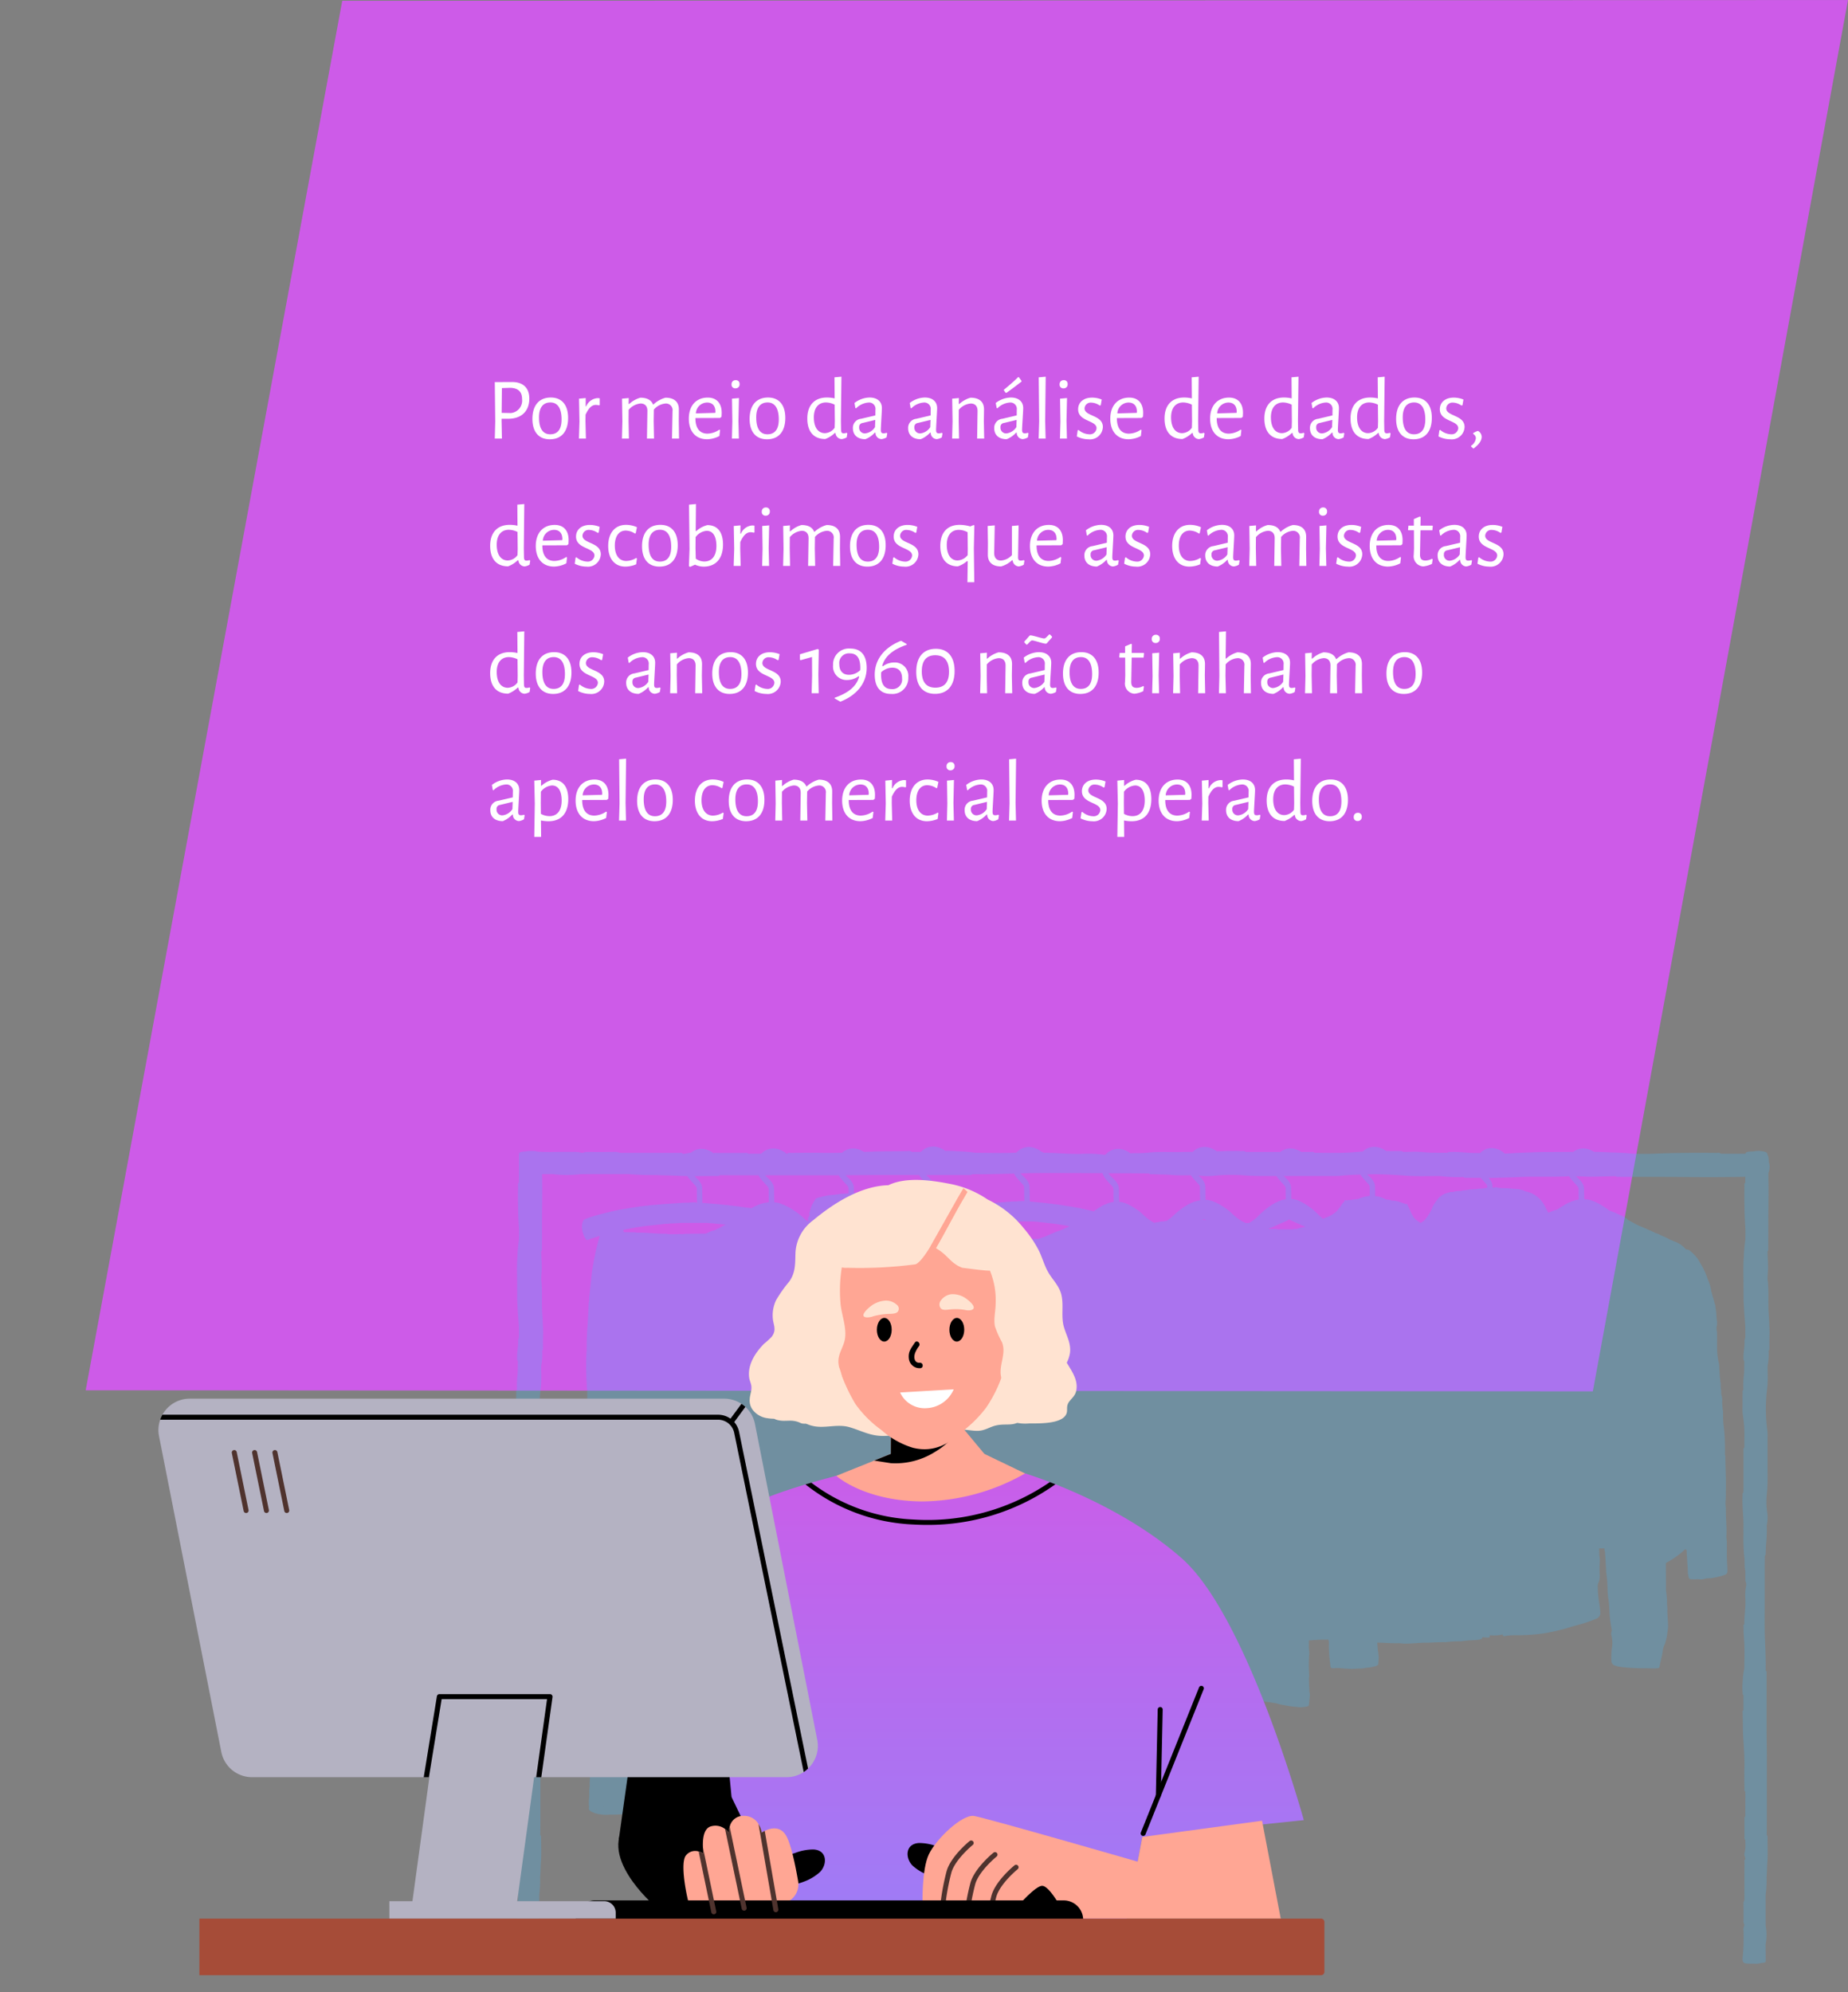 <svg xmlns="http://www.w3.org/2000/svg" xmlns:xlink="http://www.w3.org/1999/xlink" width="377.502" height="406.813" viewBox="0 0 377.502 406.813">
  <rect x="0" y="0" width="377.502" height="406.813" fill="#808080" stroke="none"/>
  <defs>
    <clipPath id="clip-path">
      <rect id="Retângulo_124885" data-name="Retângulo 124885" width="256.102" height="166.858" fill="#40bbff"/>
    </clipPath>
    <linearGradient id="linear-gradient" x1="0.5" x2="0.5" y2="1" gradientUnits="objectBoundingBox">
      <stop offset="0" stop-color="#c95ee9"/>
      <stop offset="1" stop-color="#9d7df6"/>
    </linearGradient>
  </defs>
  <g id="_img_joaomaria_15-mob_" data-name="&lt;img joaomaria_15-mob&gt;" transform="translate(17.502 -10815.633)">
    <g id="Grupo_234187" data-name="Grupo 234187" transform="translate(0 467.625)">
      <path id="GettyImages-1412762526" d="M-110.9.165,196.69,0,144.569,284.136l-307.878-.218Z" transform="translate(163.31 10348.008)" fill="#cd5be8"/>
      <path id="Caminho_773573" data-name="Caminho 773573" d="M1.674,4.462l.09,8.064L1.674,16H3.132L3.06,12.4v-.45H4.428c2.7,0,4.3-1.566,4.3-4.122C8.73,5.65,7.452,4.444,5.2,4.444Zm1.4,6.282.054-5.058,1.746-.054c1.548.054,2.376.774,2.376,2.322A2.546,2.546,0,0,1,4.968,10.78ZM13.122,7.612c-2.394,0-3.762,1.6-3.762,4.374,0,2.646,1.3,4.158,3.546,4.158,2.394,0,3.744-1.6,3.744-4.374C16.65,9.124,15.354,7.612,13.122,7.612Zm-.09,1.008c1.476,0,2.286,1.188,2.286,3.474,0,2.016-.81,3.024-2.322,3.024-1.476,0-2.286-1.134-2.286-3.456C10.71,9.682,11.52,8.62,13.032,8.62Zm9.612-.882a2.726,2.726,0,0,0-2.3,1.674h-.108L20.25,7.72l-1.368.126.09,4.662L18.864,16h1.422l-.09-3.618.018-1.26c.648-1.422,1.314-2,2.088-2a2.493,2.493,0,0,1,.648.09l.162-.054V7.774A3.539,3.539,0,0,0,22.644,7.738ZM37.872,16h1.44l-.054-3.582.018-2.34c.018-1.548-.918-2.43-2.736-2.43a5.92,5.92,0,0,0-2.448,1.368h-.108c-.342-.882-1.206-1.368-2.574-1.368a5.5,5.5,0,0,0-2.268,1.278h-.126l.018-1.206-1.368.126.072,4.662L27.648,16H29.07L29,12.382l.018-2.25a3.6,3.6,0,0,1,2.43-1.3c.954,0,1.422.612,1.4,1.566L32.76,16H34.2l-.072-3.582.036-2.34a3.552,3.552,0,0,1,2.394-1.242A1.351,1.351,0,0,1,37.98,10.4Zm4.788-4.194,5.022-.018.306-.234c.018-.216.036-.63.036-.828,0-1.944-1.044-3.1-2.844-3.1-2.358,0-3.87,1.638-3.87,4.3,0,2.592,1.386,4.212,3.744,4.212a5.644,5.644,0,0,0,2.5-.666l.144-1.206-.162-.09a4.4,4.4,0,0,1-2.412.81c-1.656,0-2.466-1.188-2.466-3.132Zm2.394-3.168c.99,0,1.692.594,1.692,1.89l-.036.216-3.96.108A2.315,2.315,0,0,1,45.054,8.638Zm5.832-4.572a.794.794,0,0,0-.846.846.739.739,0,0,0,.792.828.8.8,0,0,0,.846-.882A.737.737,0,0,0,50.886,4.066Zm.558,8.316.108-4.662-1.422.126.072,4.662L50.112,16h1.422Zm6.048-4.77c-2.394,0-3.762,1.6-3.762,4.374,0,2.646,1.3,4.158,3.546,4.158,2.394,0,3.744-1.6,3.744-4.374C61.02,9.124,59.724,7.612,57.492,7.612ZM57.4,8.62c1.476,0,2.286,1.188,2.286,3.474,0,2.016-.81,3.024-2.322,3.024-1.476,0-2.286-1.134-2.286-3.456C55.08,9.682,55.89,8.62,57.4,8.62Zm14.976,3.762.108-9.018-1.422.126.036,4.3a7.013,7.013,0,0,0-1.584-.18c-2.5,0-4,1.548-4,4.284,0,2.664,1.278,4.194,3.672,4.194a5.986,5.986,0,0,0,1.962-1.242h.126a1.327,1.327,0,0,0,1.26,1.26,2.592,2.592,0,0,0,1.026-.36l.126-.81-.144-.126a1.816,1.816,0,0,1-.612.108c-.378,0-.5-.18-.522-.684ZM69.336,8.62a4.2,4.2,0,0,1,1.764.45l.036,3.42-.036,1.3a2.556,2.556,0,0,1-1.98,1.1c-1.368,0-2.232-1.116-2.268-3.114C66.816,9.682,67.824,8.62,69.336,8.62Zm8.892-1.008A5.181,5.181,0,0,0,75.15,8.728l.18,1.026.144.072a3.922,3.922,0,0,1,2.538-1.188A1.3,1.3,0,0,1,79.434,10.1l-.018,1.17L76.5,11.95a1.854,1.854,0,0,0-1.674,1.926c0,1.386.936,2.25,2.556,2.25a5.308,5.308,0,0,0,1.926-1.35h.126a1.289,1.289,0,0,0,1.242,1.332,2.592,2.592,0,0,0,1.026-.36l.144-.81-.144-.126a1.964,1.964,0,0,1-.612.108c-.414,0-.558-.18-.558-.7,0-.63.216-3.816.216-4.446C80.748,8.422,79.776,7.612,78.228,7.612Zm1.17,4.572-.054,1.476a2.761,2.761,0,0,1-2.016,1.278,1.154,1.154,0,0,1-1.224-1.26.788.788,0,0,1,.684-.864ZM89.514,7.612a5.181,5.181,0,0,0-3.078,1.116l.18,1.026.144.072A3.922,3.922,0,0,1,89.3,8.638,1.3,1.3,0,0,1,90.72,10.1l-.018,1.17-2.916.684a1.854,1.854,0,0,0-1.674,1.926c0,1.386.936,2.25,2.556,2.25a5.308,5.308,0,0,0,1.926-1.35h.126a1.289,1.289,0,0,0,1.242,1.332,2.592,2.592,0,0,0,1.026-.36l.144-.81-.144-.126a1.964,1.964,0,0,1-.612.108c-.414,0-.558-.18-.558-.7,0-.63.216-3.816.216-4.446C92.034,8.422,91.062,7.612,89.514,7.612Zm1.17,4.572L90.63,13.66a2.761,2.761,0,0,1-2.016,1.278,1.154,1.154,0,0,1-1.224-1.26.788.788,0,0,1,.684-.864ZM100.206,16h1.44l-.072-3.582.036-2.34c.018-1.548-.918-2.43-2.754-2.43A5.666,5.666,0,0,0,96.57,8.926h-.108L96.48,7.72l-1.368.126.072,4.662L95.094,16h1.422l-.072-3.618.018-2.268a3.569,3.569,0,0,1,2.43-1.278c.954,0,1.422.612,1.4,1.566Zm8.532-12.528-.162-.018c-1.008.99-1.962,1.8-2.952,2.61l.4.576.162.018c1.026-.72,2-1.458,3.06-2.286l.036-.144ZM107.1,7.612A5.231,5.231,0,0,0,104,8.728l.2,1.026.144.072a3.885,3.885,0,0,1,2.538-1.188,1.3,1.3,0,0,1,1.422,1.458l-.018,1.17-2.916.684a1.854,1.854,0,0,0-1.674,1.926c0,1.386.936,2.25,2.556,2.25a5.308,5.308,0,0,0,1.926-1.35h.108a1.3,1.3,0,0,0,1.26,1.332,2.694,2.694,0,0,0,1.026-.36l.126-.81-.144-.126a1.8,1.8,0,0,1-.594.108c-.432,0-.576-.18-.576-.7,0-.63.234-3.816.234-4.446C109.62,8.422,108.63,7.612,107.1,7.612Zm1.17,4.572-.054,1.476a2.791,2.791,0,0,1-2.034,1.278,1.149,1.149,0,0,1-1.206-1.26.775.775,0,0,1,.684-.864Zm5.832.2.108-9.018-1.422.126.09,9L112.77,16h1.422Zm3.8-8.316a.794.794,0,0,0-.846.846.739.739,0,0,0,.792.828.8.8,0,0,0,.846-.882A.737.737,0,0,0,117.9,4.066Zm.558,8.316.108-4.662-1.422.126.072,4.662L117.126,16h1.422Zm5.22-4.752c-1.782,0-2.844,1.008-2.844,2.376,0,2.556,3.762,2.214,3.762,3.87a1.353,1.353,0,0,1-1.494,1.242,3.542,3.542,0,0,1-2.2-.9l-.162.108-.18,1.224a5.288,5.288,0,0,0,2.394.594,2.626,2.626,0,0,0,2.934-2.52c0-2.484-3.744-2.142-3.744-3.8a1.247,1.247,0,0,1,1.368-1.17,3.123,3.123,0,0,1,1.728.594l.216-.054.2-1.17A5.248,5.248,0,0,0,123.678,7.63Zm5.076,4.176,5.022-.018.306-.234c.018-.216.036-.63.036-.828,0-1.944-1.044-3.1-2.844-3.1-2.358,0-3.87,1.638-3.87,4.3,0,2.592,1.386,4.212,3.744,4.212a5.644,5.644,0,0,0,2.5-.666l.144-1.206-.162-.09a4.4,4.4,0,0,1-2.412.81c-1.656,0-2.466-1.188-2.466-3.132Zm2.394-3.168c.99,0,1.692.594,1.692,1.89l-.036.216-3.96.108A2.315,2.315,0,0,1,131.148,8.638Zm14.2,3.744.108-9.018-1.422.126.036,4.3a7.012,7.012,0,0,0-1.584-.18c-2.5,0-4,1.548-4,4.284,0,2.664,1.278,4.194,3.672,4.194a5.986,5.986,0,0,0,1.962-1.242h.126a1.327,1.327,0,0,0,1.26,1.26,2.592,2.592,0,0,0,1.026-.36l.126-.81-.144-.126a1.817,1.817,0,0,1-.612.108c-.378,0-.5-.18-.522-.684ZM142.308,8.62a4.2,4.2,0,0,1,1.764.45l.036,3.42-.036,1.3a2.556,2.556,0,0,1-1.98,1.1c-1.368,0-2.232-1.116-2.268-3.114C139.788,9.682,140.8,8.62,142.308,8.62Zm6.84,3.186,5.022-.018.306-.234c.018-.216.036-.63.036-.828,0-1.944-1.044-3.1-2.844-3.1-2.358,0-3.87,1.638-3.87,4.3,0,2.592,1.386,4.212,3.744,4.212a5.644,5.644,0,0,0,2.5-.666l.144-1.206-.162-.09a4.4,4.4,0,0,1-2.412.81c-1.656,0-2.466-1.188-2.466-3.132Zm2.394-3.168c.99,0,1.692.594,1.692,1.89l-.036.216-3.96.108A2.315,2.315,0,0,1,151.542,8.638Zm14.2,3.744.108-9.018-1.422.126.036,4.3a7.012,7.012,0,0,0-1.584-.18c-2.5,0-4,1.548-4,4.284,0,2.664,1.278,4.194,3.672,4.194a5.986,5.986,0,0,0,1.962-1.242h.126a1.327,1.327,0,0,0,1.26,1.26,2.592,2.592,0,0,0,1.026-.36l.126-.81-.144-.126a1.817,1.817,0,0,1-.612.108c-.378,0-.5-.18-.522-.684ZM162.7,8.62a4.2,4.2,0,0,1,1.764.45l.036,3.42-.036,1.3a2.556,2.556,0,0,1-1.98,1.1c-1.368,0-2.232-1.116-2.268-3.114C160.182,9.682,161.19,8.62,162.7,8.62Zm8.892-1.008a5.181,5.181,0,0,0-3.078,1.116l.18,1.026.144.072a3.922,3.922,0,0,1,2.538-1.188A1.3,1.3,0,0,1,172.8,10.1l-.018,1.17-2.916.684a1.854,1.854,0,0,0-1.674,1.926c0,1.386.936,2.25,2.556,2.25a5.308,5.308,0,0,0,1.926-1.35h.126a1.289,1.289,0,0,0,1.242,1.332,2.592,2.592,0,0,0,1.026-.36l.144-.81-.144-.126a1.964,1.964,0,0,1-.612.108c-.414,0-.558-.18-.558-.7,0-.63.216-3.816.216-4.446C174.114,8.422,173.142,7.612,171.594,7.612Zm1.17,4.572-.054,1.476a2.761,2.761,0,0,1-2.016,1.278,1.154,1.154,0,0,1-1.224-1.26.788.788,0,0,1,.684-.864Zm10.584.2.108-9.018-1.422.126.036,4.3a7.012,7.012,0,0,0-1.584-.18c-2.5,0-4,1.548-4,4.284,0,2.664,1.278,4.194,3.672,4.194a5.986,5.986,0,0,0,1.962-1.242h.126a1.327,1.327,0,0,0,1.26,1.26,2.592,2.592,0,0,0,1.026-.36l.126-.81-.144-.126a1.817,1.817,0,0,1-.612.108c-.378,0-.5-.18-.522-.684ZM180.306,8.62a4.2,4.2,0,0,1,1.764.45l.036,3.42-.036,1.3a2.556,2.556,0,0,1-1.98,1.1c-1.368,0-2.232-1.116-2.268-3.114C177.786,9.682,178.794,8.62,180.306,8.62Zm9.252-1.008c-2.394,0-3.762,1.6-3.762,4.374,0,2.646,1.3,4.158,3.546,4.158,2.394,0,3.744-1.6,3.744-4.374C193.086,9.124,191.79,7.612,189.558,7.612Zm-.09,1.008c1.476,0,2.286,1.188,2.286,3.474,0,2.016-.81,3.024-2.322,3.024-1.476,0-2.286-1.134-2.286-3.456C187.146,9.682,187.956,8.62,189.468,8.62Zm8.1-.99c-1.782,0-2.844,1.008-2.844,2.376,0,2.556,3.762,2.214,3.762,3.87a1.353,1.353,0,0,1-1.494,1.242,3.542,3.542,0,0,1-2.2-.9l-.162.108-.18,1.224a5.288,5.288,0,0,0,2.394.594,2.626,2.626,0,0,0,2.934-2.52c0-2.484-3.744-2.142-3.744-3.8a1.247,1.247,0,0,1,1.368-1.17,3.123,3.123,0,0,1,1.728.594l.216-.054.2-1.17A5.248,5.248,0,0,0,197.568,7.63Zm4.95,6.8a3.136,3.136,0,0,0-.99.468v.144a1.037,1.037,0,0,1,.558.846,2.123,2.123,0,0,1-.99,1.584V17.6l.486.45c1.134-.828,1.692-1.638,1.692-2.412A1.4,1.4,0,0,0,202.518,14.434ZM7.6,38.382,7.7,29.364l-1.422.126.036,4.3a7.013,7.013,0,0,0-1.584-.18c-2.5,0-4,1.548-4,4.284,0,2.664,1.278,4.194,3.672,4.194a5.986,5.986,0,0,0,1.962-1.242H6.5a1.327,1.327,0,0,0,1.26,1.26,2.592,2.592,0,0,0,1.026-.36l.126-.81-.144-.126a1.816,1.816,0,0,1-.612.108c-.378,0-.5-.18-.522-.684ZM4.554,34.62a4.2,4.2,0,0,1,1.764.45l.036,3.42-.036,1.3a2.556,2.556,0,0,1-1.98,1.1c-1.368,0-2.232-1.116-2.268-3.114C2.034,35.682,3.042,34.62,4.554,34.62Zm6.84,3.186,5.022-.018.306-.234c.018-.216.036-.63.036-.828,0-1.944-1.044-3.1-2.844-3.1-2.358,0-3.87,1.638-3.87,4.3,0,2.592,1.386,4.212,3.744,4.212a5.644,5.644,0,0,0,2.5-.666l.144-1.206-.162-.09a4.4,4.4,0,0,1-2.412.81c-1.656,0-2.466-1.188-2.466-3.132Zm2.394-3.168c.99,0,1.692.594,1.692,1.89l-.036.216-3.96.108A2.315,2.315,0,0,1,13.788,34.638Zm7.326-1.008c-1.782,0-2.844,1.008-2.844,2.376,0,2.556,3.762,2.214,3.762,3.87a1.353,1.353,0,0,1-1.494,1.242,3.542,3.542,0,0,1-2.2-.9l-.162.108L18,41.55a5.288,5.288,0,0,0,2.394.594,2.626,2.626,0,0,0,2.934-2.52c0-2.484-3.744-2.142-3.744-3.8a1.247,1.247,0,0,1,1.368-1.17,3.123,3.123,0,0,1,1.728.594L22.9,35.2l.2-1.17A5.248,5.248,0,0,0,21.114,33.63Zm7.38-.018c-2.268,0-3.654,1.674-3.654,4.32,0,2.61,1.332,4.212,3.51,4.212a5.84,5.84,0,0,0,2.2-.468l.162-1.206-.162-.09a4.043,4.043,0,0,1-2.016.612c-1.476,0-2.34-1.206-2.34-3.132,0-1.944.846-3.078,2.25-3.078a3.5,3.5,0,0,1,1.854.612l.162-.054.252-1.242A5.473,5.473,0,0,0,28.494,33.612Zm7.02,0c-2.394,0-3.762,1.6-3.762,4.374,0,2.646,1.3,4.158,3.546,4.158,2.394,0,3.744-1.6,3.744-4.374C39.042,35.124,37.746,33.612,35.514,33.612Zm-.09,1.008c1.476,0,2.286,1.188,2.286,3.474,0,2.016-.81,3.024-2.322,3.024-1.476,0-2.286-1.134-2.286-3.456C33.1,35.682,33.912,34.62,35.424,34.62Zm9.666-.954a5.521,5.521,0,0,0-2.268,1.224h-.108l.054-5.526-1.422.126.108,9.054-.126,3.51.252.144.99-.45a4.407,4.407,0,0,0,1.764.4c2.466,0,3.96-1.62,3.96-4.518C48.294,35.142,47.2,33.666,45.09,33.666ZM44.46,41.1a3.092,3.092,0,0,1-1.728-.576l-.054-2.142.018-2.268a3.1,3.1,0,0,1,2.268-1.278c1.26,0,1.944,1.08,1.98,2.952C46.98,40.02,45.972,41.1,44.46,41.1Zm9.792-7.362a2.726,2.726,0,0,0-2.3,1.674H51.84l.018-1.692-1.368.126.09,4.662L50.472,42h1.422l-.09-3.618.018-1.26c.648-1.422,1.314-2,2.088-2a2.492,2.492,0,0,1,.648.09l.162-.054V33.774A3.539,3.539,0,0,0,54.252,33.738Zm2.808-3.672a.794.794,0,0,0-.846.846.739.739,0,0,0,.792.828.8.8,0,0,0,.846-.882A.737.737,0,0,0,57.06,30.066Zm.558,8.316.108-4.662-1.422.126.072,4.662L56.286,42h1.422ZM70.794,42h1.44l-.054-3.582.018-2.34c.018-1.548-.918-2.43-2.736-2.43a5.92,5.92,0,0,0-2.448,1.368h-.108c-.342-.882-1.206-1.368-2.574-1.368a5.5,5.5,0,0,0-2.268,1.278h-.126l.018-1.206-1.368.126.072,4.662L60.57,42h1.422l-.072-3.618.018-2.25a3.6,3.6,0,0,1,2.43-1.3c.954,0,1.422.612,1.4,1.566l-.09,5.6h1.44l-.072-3.582.036-2.34a3.552,3.552,0,0,1,2.394-1.242A1.351,1.351,0,0,1,70.9,36.4Zm7.2-8.388c-2.394,0-3.762,1.6-3.762,4.374,0,2.646,1.3,4.158,3.546,4.158,2.394,0,3.744-1.6,3.744-4.374C81.522,35.124,80.226,33.612,77.994,33.612ZM77.9,34.62c1.476,0,2.286,1.188,2.286,3.474,0,2.016-.81,3.024-2.322,3.024-1.476,0-2.286-1.134-2.286-3.456C75.582,35.682,76.392,34.62,77.9,34.62Zm8.1-.99c-1.782,0-2.844,1.008-2.844,2.376,0,2.556,3.762,2.214,3.762,3.87a1.353,1.353,0,0,1-1.494,1.242,3.542,3.542,0,0,1-2.2-.9l-.162.108-.18,1.224a5.288,5.288,0,0,0,2.394.594,2.626,2.626,0,0,0,2.934-2.52c0-2.484-3.744-2.142-3.744-3.8a1.247,1.247,0,0,1,1.368-1.17,3.123,3.123,0,0,1,1.728.594l.216-.054.2-1.17A5.248,5.248,0,0,0,86,33.63Zm13.5.018-.7.288a8.049,8.049,0,0,0-2.16-.324c-2.466,0-3.96,1.512-3.96,4.338,0,2.592,1.26,4.14,3.6,4.14a5.778,5.778,0,0,0,1.854-1.062h.144v.342l-.054,3.96h1.4l-.09-6.912.108-4.68Zm-3.024.99a3.913,3.913,0,0,1,1.782.486l.036,3.438-.018,1.224a2.757,2.757,0,0,1-2.07,1.1c-1.332,0-2.16-1.116-2.2-3.06C93.978,35.664,94.986,34.638,96.48,34.638Zm12.2-.918-1.368.126V39.8a3.33,3.33,0,0,1-2.232,1.1c-.936,0-1.4-.594-1.386-1.566l.108-5.616-1.44.126.054,3.546-.018,2.286c-.018,1.548.918,2.43,2.7,2.43a5.229,5.229,0,0,0,2.232-1.26h.144a1.31,1.31,0,0,0,1.242,1.26,2.592,2.592,0,0,0,1.026-.36l.126-.81-.126-.126a1.979,1.979,0,0,1-.63.108c-.378,0-.54-.18-.54-.684Zm3.672,4.086,5.022-.018.306-.234c.018-.216.036-.63.036-.828,0-1.944-1.044-3.1-2.844-3.1-2.358,0-3.87,1.638-3.87,4.3,0,2.592,1.386,4.212,3.744,4.212a5.644,5.644,0,0,0,2.5-.666l.144-1.206-.162-.09a4.4,4.4,0,0,1-2.412.81c-1.656,0-2.466-1.188-2.466-3.132Zm2.394-3.168c.99,0,1.692.594,1.692,1.89l-.036.216-3.96.108A2.315,2.315,0,0,1,114.75,34.638Zm10.764-1.026a5.181,5.181,0,0,0-3.078,1.116l.18,1.026.144.072a3.922,3.922,0,0,1,2.538-1.188A1.3,1.3,0,0,1,126.72,36.1l-.018,1.17-2.916.684a1.854,1.854,0,0,0-1.674,1.926c0,1.386.936,2.25,2.556,2.25a5.308,5.308,0,0,0,1.926-1.35h.126a1.289,1.289,0,0,0,1.242,1.332,2.592,2.592,0,0,0,1.026-.36l.144-.81-.144-.126a1.964,1.964,0,0,1-.612.108c-.414,0-.558-.18-.558-.7,0-.63.216-3.816.216-4.446C128.034,34.422,127.062,33.612,125.514,33.612Zm1.17,4.572-.054,1.476a2.761,2.761,0,0,1-2.016,1.278,1.154,1.154,0,0,1-1.224-1.26.788.788,0,0,1,.684-.864Zm6.678-4.554c-1.782,0-2.844,1.008-2.844,2.376,0,2.556,3.762,2.214,3.762,3.87a1.353,1.353,0,0,1-1.494,1.242,3.542,3.542,0,0,1-2.2-.9l-.162.108-.18,1.224a5.288,5.288,0,0,0,2.394.594,2.626,2.626,0,0,0,2.934-2.52c0-2.484-3.744-2.142-3.744-3.8a1.247,1.247,0,0,1,1.368-1.17,3.123,3.123,0,0,1,1.728.594l.216-.054.2-1.17A5.248,5.248,0,0,0,133.362,33.63Zm10.35-.018c-2.268,0-3.654,1.674-3.654,4.32,0,2.61,1.332,4.212,3.51,4.212a5.84,5.84,0,0,0,2.2-.468l.162-1.206-.162-.09a4.043,4.043,0,0,1-2.016.612c-1.476,0-2.34-1.206-2.34-3.132,0-1.944.846-3.078,2.25-3.078a3.5,3.5,0,0,1,1.854.612l.162-.054.252-1.242A5.473,5.473,0,0,0,143.712,33.612Zm6.5,0a5.181,5.181,0,0,0-3.078,1.116l.18,1.026.144.072a3.922,3.922,0,0,1,2.538-1.188,1.3,1.3,0,0,1,1.422,1.458l-.018,1.17-2.916.684a1.854,1.854,0,0,0-1.674,1.926c0,1.386.936,2.25,2.556,2.25a5.308,5.308,0,0,0,1.926-1.35h.126a1.289,1.289,0,0,0,1.242,1.332,2.592,2.592,0,0,0,1.026-.36l.144-.81-.144-.126a1.964,1.964,0,0,1-.612.108c-.414,0-.558-.18-.558-.7,0-.63.216-3.816.216-4.446C152.73,34.422,151.758,33.612,150.21,33.612Zm1.17,4.572-.054,1.476a2.761,2.761,0,0,1-2.016,1.278,1.154,1.154,0,0,1-1.224-1.26.788.788,0,0,1,.684-.864ZM166.014,42h1.44l-.054-3.582.018-2.34c.018-1.548-.918-2.43-2.736-2.43a5.92,5.92,0,0,0-2.448,1.368h-.108c-.342-.882-1.206-1.368-2.574-1.368a5.5,5.5,0,0,0-2.268,1.278h-.126l.018-1.206-1.368.126.072,4.662L155.79,42h1.422l-.072-3.618.018-2.25a3.6,3.6,0,0,1,2.43-1.3c.954,0,1.422.612,1.4,1.566L160.9,42h1.44l-.072-3.582.036-2.34a3.552,3.552,0,0,1,2.394-1.242,1.351,1.351,0,0,1,1.422,1.566Zm4.878-11.934a.794.794,0,0,0-.846.846.739.739,0,0,0,.792.828.8.8,0,0,0,.846-.882A.737.737,0,0,0,170.892,30.066Zm.558,8.316.108-4.662-1.422.126.072,4.662L170.118,42h1.422Zm5.22-4.752c-1.782,0-2.844,1.008-2.844,2.376,0,2.556,3.762,2.214,3.762,3.87a1.353,1.353,0,0,1-1.494,1.242,3.542,3.542,0,0,1-2.2-.9l-.162.108-.18,1.224a5.288,5.288,0,0,0,2.394.594,2.626,2.626,0,0,0,2.934-2.52c0-2.484-3.744-2.142-3.744-3.8a1.247,1.247,0,0,1,1.368-1.17,3.123,3.123,0,0,1,1.728.594l.216-.054.2-1.17A5.248,5.248,0,0,0,176.67,33.63Zm5.076,4.176,5.022-.018.306-.234c.018-.216.036-.63.036-.828,0-1.944-1.044-3.1-2.844-3.1-2.358,0-3.87,1.638-3.87,4.3,0,2.592,1.386,4.212,3.744,4.212a5.644,5.644,0,0,0,2.5-.666l.144-1.206-.162-.09a4.4,4.4,0,0,1-2.412.81c-1.656,0-2.466-1.188-2.466-3.132Zm2.394-3.168c.99,0,1.692.594,1.692,1.89l-.036.216-3.96.108A2.315,2.315,0,0,1,184.14,34.638Zm7.668,6.264c-.792,0-1.152-.324-1.134-1.3l.09-4.878h2.43l.09-.846-.072-.108h-2.448l.036-1.746-.144-.126-1.242.54v1.332h-1.1l-.09.846.072.108h1.134l.018,3.726-.054,1.278a2.079,2.079,0,0,0,1.926,2.376,5.189,5.189,0,0,0,1.8-.522l.144-.936-.162-.108A2.726,2.726,0,0,1,191.808,40.9Zm5.868-7.29a5.181,5.181,0,0,0-3.078,1.116l.18,1.026.144.072a3.922,3.922,0,0,1,2.538-1.188,1.3,1.3,0,0,1,1.422,1.458l-.018,1.17-2.916.684a1.854,1.854,0,0,0-1.674,1.926c0,1.386.936,2.25,2.556,2.25a5.308,5.308,0,0,0,1.926-1.35h.126a1.289,1.289,0,0,0,1.242,1.332,2.592,2.592,0,0,0,1.026-.36l.144-.81-.144-.126a1.964,1.964,0,0,1-.612.108c-.414,0-.558-.18-.558-.7,0-.63.216-3.816.216-4.446C200.2,34.422,199.224,33.612,197.676,33.612Zm1.17,4.572-.054,1.476a2.761,2.761,0,0,1-2.016,1.278,1.154,1.154,0,0,1-1.224-1.26.788.788,0,0,1,.684-.864Zm6.678-4.554c-1.782,0-2.844,1.008-2.844,2.376,0,2.556,3.762,2.214,3.762,3.87a1.353,1.353,0,0,1-1.494,1.242,3.542,3.542,0,0,1-2.2-.9l-.162.108-.18,1.224a5.288,5.288,0,0,0,2.394.594,2.626,2.626,0,0,0,2.934-2.52c0-2.484-3.744-2.142-3.744-3.8a1.247,1.247,0,0,1,1.368-1.17,3.123,3.123,0,0,1,1.728.594l.216-.054.2-1.17A5.248,5.248,0,0,0,205.524,33.63ZM7.6,64.382,7.7,55.364l-1.422.126.036,4.3a7.013,7.013,0,0,0-1.584-.18c-2.5,0-4,1.548-4,4.284,0,2.664,1.278,4.194,3.672,4.194a5.986,5.986,0,0,0,1.962-1.242H6.5a1.327,1.327,0,0,0,1.26,1.26,2.592,2.592,0,0,0,1.026-.36l.126-.81-.144-.126a1.816,1.816,0,0,1-.612.108c-.378,0-.5-.18-.522-.684ZM4.554,60.62a4.2,4.2,0,0,1,1.764.45l.036,3.42-.036,1.3a2.556,2.556,0,0,1-1.98,1.1c-1.368,0-2.232-1.116-2.268-3.114C2.034,61.682,3.042,60.62,4.554,60.62Zm9.252-1.008c-2.394,0-3.762,1.6-3.762,4.374,0,2.646,1.3,4.158,3.546,4.158,2.394,0,3.744-1.6,3.744-4.374C17.334,61.124,16.038,59.612,13.806,59.612Zm-.09,1.008c1.476,0,2.286,1.188,2.286,3.474,0,2.016-.81,3.024-2.322,3.024-1.476,0-2.286-1.134-2.286-3.456C11.394,61.682,12.2,60.62,13.716,60.62Zm8.1-.99c-1.782,0-2.844,1.008-2.844,2.376,0,2.556,3.762,2.214,3.762,3.87a1.353,1.353,0,0,1-1.494,1.242,3.542,3.542,0,0,1-2.2-.9l-.162.108L18.7,67.55a5.288,5.288,0,0,0,2.394.594,2.626,2.626,0,0,0,2.934-2.52c0-2.484-3.744-2.142-3.744-3.8a1.247,1.247,0,0,1,1.368-1.17,3.123,3.123,0,0,1,1.728.594L23.6,61.2l.2-1.17A5.248,5.248,0,0,0,21.816,59.63Zm10.1-.018a5.181,5.181,0,0,0-3.078,1.116l.18,1.026.144.072A3.922,3.922,0,0,1,31.7,60.638,1.3,1.3,0,0,1,33.12,62.1l-.018,1.17-2.916.684a1.854,1.854,0,0,0-1.674,1.926c0,1.386.936,2.25,2.556,2.25a5.308,5.308,0,0,0,1.926-1.35h.126a1.289,1.289,0,0,0,1.242,1.332,2.592,2.592,0,0,0,1.026-.36l.144-.81-.144-.126a1.964,1.964,0,0,1-.612.108c-.414,0-.558-.18-.558-.7,0-.63.216-3.816.216-4.446C34.434,60.422,33.462,59.612,31.914,59.612Zm1.17,4.572L33.03,65.66a2.761,2.761,0,0,1-2.016,1.278,1.154,1.154,0,0,1-1.224-1.26.788.788,0,0,1,.684-.864ZM42.606,68h1.44l-.072-3.582.036-2.34c.018-1.548-.918-2.43-2.754-2.43a5.666,5.666,0,0,0-2.286,1.278h-.108l.018-1.206-1.368.126.072,4.662L37.494,68h1.422l-.072-3.618.018-2.268a3.569,3.569,0,0,1,2.43-1.278c.954,0,1.422.612,1.4,1.566Zm7.254-8.388c-2.394,0-3.762,1.6-3.762,4.374,0,2.646,1.3,4.158,3.546,4.158,2.394,0,3.744-1.6,3.744-4.374C53.388,61.124,52.092,59.612,49.86,59.612Zm-.09,1.008c1.476,0,2.286,1.188,2.286,3.474,0,2.016-.81,3.024-2.322,3.024-1.476,0-2.286-1.134-2.286-3.456C47.448,61.682,48.258,60.62,49.77,60.62Zm8.1-.99c-1.782,0-2.844,1.008-2.844,2.376,0,2.556,3.762,2.214,3.762,3.87a1.353,1.353,0,0,1-1.494,1.242,3.542,3.542,0,0,1-2.2-.9l-.162.108-.18,1.224a5.288,5.288,0,0,0,2.394.594,2.626,2.626,0,0,0,2.934-2.52c0-2.484-3.744-2.142-3.744-3.8a1.247,1.247,0,0,1,1.368-1.17,3.123,3.123,0,0,1,1.728.594l.216-.054.2-1.17A5.248,5.248,0,0,0,57.87,59.63Zm9.99-.522-.216-.144-3.636,1.08v1.134l.144.072,2.322-.648.018,3.852L66.4,68h1.44l-.072-3.726Zm6.426-.234a3.238,3.238,0,0,0-3.51,3.384,2.758,2.758,0,0,0,2.88,3.042A3.9,3.9,0,0,0,76,64.508l.108.126c-.558,1.926-2.124,3.276-5,4.284v.144l1.116.648h.09c3.384-1.35,5.328-3.834,5.328-6.894C77.634,60.332,76.536,58.874,74.286,58.874Zm-.234,5.364c-1.278,0-2-.774-2-2.178a1.963,1.963,0,0,1,2.124-2.2c1.494,0,2.16,1.008,2.16,2.952l-.018.486A3.38,3.38,0,0,1,74.052,64.238Zm9.216-2.52a3.9,3.9,0,0,0-2.34.792l-.108-.126c.558-1.926,2.124-3.276,5-4.284v-.144l-1.116-.648h-.09c-3.384,1.35-5.328,3.834-5.328,6.894,0,2.484,1.1,3.942,3.348,3.942a3.238,3.238,0,0,0,3.51-3.384A2.758,2.758,0,0,0,83.268,61.718Zm-.522,5.436c-1.494,0-2.16-1.008-2.16-2.952l.018-.486a3.415,3.415,0,0,1,2.268-.936c1.278,0,2,.774,2,2.178A1.963,1.963,0,0,1,82.746,67.154Zm9.036-8.226c-2.574,0-4.014,1.692-4.014,4.716,0,2.862,1.386,4.482,3.834,4.482,2.556,0,4-1.692,4-4.662C95.6,60.548,94.212,58.928,91.782,58.928Zm-.126,1.314c1.836,0,2.808,1.152,2.808,3.384,0,2.124-.954,3.24-2.79,3.24S88.9,65.732,88.9,63.536C88.9,61.358,89.838,60.242,91.656,60.242ZM105.93,68h1.44l-.072-3.582.036-2.34c.018-1.548-.918-2.43-2.754-2.43a5.666,5.666,0,0,0-2.286,1.278h-.108l.018-1.206-1.368.126.072,4.662L100.818,68h1.422l-.072-3.618.018-2.268a3.569,3.569,0,0,1,2.43-1.278c.954,0,1.422.612,1.4,1.566Zm9.576-11.556-.432-.45h-.144c-.468.45-.756.828-1.026.828-.45,0-2.034-.558-2.79-.648l-.18.054-1.1,1.242V57.6l.432.468h.162c.45-.45.738-.846,1.008-.846.468,0,2.052.594,2.79.666l.18-.054,1.1-1.242Zm-2.682,3.168a5.231,5.231,0,0,0-3.1,1.116l.2,1.026.144.072a3.885,3.885,0,0,1,2.538-1.188A1.3,1.3,0,0,1,114.03,62.1l-.018,1.17-2.916.684a1.854,1.854,0,0,0-1.674,1.926c0,1.386.936,2.25,2.556,2.25a5.308,5.308,0,0,0,1.926-1.35h.108a1.3,1.3,0,0,0,1.26,1.332,2.694,2.694,0,0,0,1.026-.36l.126-.81-.144-.126a1.8,1.8,0,0,1-.594.108c-.432,0-.576-.18-.576-.7,0-.63.234-3.816.234-4.446C115.344,60.422,114.354,59.612,112.824,59.612Zm1.17,4.572-.054,1.476a2.791,2.791,0,0,1-2.034,1.278,1.149,1.149,0,0,1-1.206-1.26.775.775,0,0,1,.684-.864Zm7.506-4.572c-2.394,0-3.762,1.6-3.762,4.374,0,2.646,1.3,4.158,3.546,4.158,2.394,0,3.744-1.6,3.744-4.374C125.028,61.124,123.732,59.612,121.5,59.612Zm-.09,1.008c1.476,0,2.286,1.188,2.286,3.474,0,2.016-.81,3.024-2.322,3.024-1.476,0-2.286-1.134-2.286-3.456C119.088,61.682,119.9,60.62,121.41,60.62ZM132.822,66.9c-.792,0-1.152-.324-1.134-1.3l.09-4.878h2.43l.09-.846-.072-.108h-2.448l.036-1.746-.144-.126-1.242.54v1.332h-1.1l-.09.846.072.108h1.134l.018,3.726-.054,1.278a2.079,2.079,0,0,0,1.926,2.376,5.188,5.188,0,0,0,1.8-.522l.144-.936-.162-.108A2.726,2.726,0,0,1,132.822,66.9Zm3.906-10.836a.794.794,0,0,0-.846.846.739.739,0,0,0,.792.828.8.8,0,0,0,.846-.882A.737.737,0,0,0,136.728,56.066Zm.558,8.316.108-4.662-1.422.126.072,4.662L135.954,68h1.422ZM145.35,68h1.44l-.072-3.582.036-2.34c.018-1.548-.918-2.43-2.754-2.43a5.667,5.667,0,0,0-2.286,1.278h-.108l.018-1.206-1.368.126.072,4.662L140.238,68h1.422l-.072-3.618.018-2.268a3.569,3.569,0,0,1,2.43-1.278c.954,0,1.422.612,1.4,1.566Zm9.342,0h1.44l-.054-3.582.036-2.34c.018-1.548-.936-2.43-2.754-2.43a5.666,5.666,0,0,0-2.286,1.278h-.108l.072-5.562-1.422.126.072,9L149.6,68h1.422l-.09-3.618.036-2.268a3.5,3.5,0,0,1,2.43-1.278,1.347,1.347,0,0,1,1.4,1.566Zm6.912-8.388a5.181,5.181,0,0,0-3.078,1.116l.18,1.026.144.072a3.922,3.922,0,0,1,2.538-1.188A1.3,1.3,0,0,1,162.81,62.1l-.018,1.17-2.916.684a1.854,1.854,0,0,0-1.674,1.926c0,1.386.936,2.25,2.556,2.25a5.308,5.308,0,0,0,1.926-1.35h.126a1.289,1.289,0,0,0,1.242,1.332,2.592,2.592,0,0,0,1.026-.36l.144-.81-.144-.126a1.964,1.964,0,0,1-.612.108c-.414,0-.558-.18-.558-.7,0-.63.216-3.816.216-4.446C164.124,60.422,163.152,59.612,161.6,59.612Zm1.17,4.572-.054,1.476a2.761,2.761,0,0,1-2.016,1.278,1.154,1.154,0,0,1-1.224-1.26.788.788,0,0,1,.684-.864ZM177.408,68h1.44l-.054-3.582.018-2.34c.018-1.548-.918-2.43-2.736-2.43a5.92,5.92,0,0,0-2.448,1.368h-.108c-.342-.882-1.206-1.368-2.574-1.368a5.5,5.5,0,0,0-2.268,1.278h-.126l.018-1.206-1.368.126.072,4.662L167.184,68h1.422l-.072-3.618.018-2.25a3.6,3.6,0,0,1,2.43-1.3c.954,0,1.422.612,1.4,1.566L172.3,68h1.44l-.072-3.582.036-2.34a3.552,3.552,0,0,1,2.394-1.242,1.351,1.351,0,0,1,1.422,1.566Zm10.17-8.388c-2.394,0-3.762,1.6-3.762,4.374,0,2.646,1.3,4.158,3.546,4.158,2.394,0,3.744-1.6,3.744-4.374C191.106,61.124,189.81,59.612,187.578,59.612Zm-.09,1.008c1.476,0,2.286,1.188,2.286,3.474,0,2.016-.81,3.024-2.322,3.024-1.476,0-2.286-1.134-2.286-3.456C185.166,61.682,185.976,60.62,187.488,60.62ZM4.158,85.612A5.181,5.181,0,0,0,1.08,86.728l.18,1.026.144.072a3.922,3.922,0,0,1,2.538-1.188A1.3,1.3,0,0,1,5.364,88.1l-.018,1.17L2.43,89.95A1.854,1.854,0,0,0,.756,91.876c0,1.386.936,2.25,2.556,2.25a5.308,5.308,0,0,0,1.926-1.35h.126a1.289,1.289,0,0,0,1.242,1.332,2.592,2.592,0,0,0,1.026-.36l.144-.81-.144-.126a1.964,1.964,0,0,1-.612.108c-.414,0-.558-.18-.558-.7,0-.63.216-3.816.216-4.446C6.678,86.422,5.706,85.612,4.158,85.612Zm1.17,4.572L5.274,91.66a2.761,2.761,0,0,1-2.016,1.278,1.154,1.154,0,0,1-1.224-1.26.788.788,0,0,1,.684-.864Zm8.154-4.518a5.327,5.327,0,0,0-2.268,1.224h-.108l.018-1.17-1.386.126.108,4.662L9.738,97.33h1.4l-.036-3.348a7.844,7.844,0,0,0,1.566.162c2.538,0,4.014-1.62,4.014-4.518C16.686,87.142,15.606,85.666,13.482,85.666Zm-.63,7.434a3.7,3.7,0,0,1-1.764-.468l-.018-2.25.018-2.268a3.129,3.129,0,0,1,2.268-1.278c1.26,0,1.944,1.08,1.98,2.952C15.372,92.02,14.364,93.1,12.852,93.1Zm6.678-3.294,5.022-.018.306-.234c.018-.216.036-.63.036-.828,0-1.944-1.044-3.1-2.844-3.1-2.358,0-3.87,1.638-3.87,4.3,0,2.592,1.386,4.212,3.744,4.212a5.644,5.644,0,0,0,2.5-.666l.144-1.206-.162-.09a4.4,4.4,0,0,1-2.412.81c-1.656,0-2.466-1.188-2.466-3.132Zm2.394-3.168c.99,0,1.692.594,1.692,1.89l-.036.216-3.96.108A2.315,2.315,0,0,1,21.924,86.638Zm6.462,3.744.108-9.018-1.422.126.09,9L27.054,94h1.422Zm6.12-4.77c-2.394,0-3.762,1.6-3.762,4.374,0,2.646,1.3,4.158,3.546,4.158,2.394,0,3.744-1.6,3.744-4.374C38.034,87.124,36.738,85.612,34.506,85.612Zm-.09,1.008c1.476,0,2.286,1.188,2.286,3.474,0,2.016-.81,3.024-2.322,3.024-1.476,0-2.286-1.134-2.286-3.456C32.094,87.682,32.9,86.62,34.416,86.62Zm11.79-1.008c-2.268,0-3.654,1.674-3.654,4.32,0,2.61,1.332,4.212,3.51,4.212a5.84,5.84,0,0,0,2.2-.468l.162-1.206-.162-.09a4.043,4.043,0,0,1-2.016.612c-1.476,0-2.34-1.206-2.34-3.132,0-1.944.846-3.078,2.25-3.078a3.5,3.5,0,0,1,1.854.612l.162-.054L48.42,86.1A5.473,5.473,0,0,0,46.206,85.612Zm7.02,0c-2.394,0-3.762,1.6-3.762,4.374,0,2.646,1.3,4.158,3.546,4.158,2.394,0,3.744-1.6,3.744-4.374C56.754,87.124,55.458,85.612,53.226,85.612Zm-.09,1.008c1.476,0,2.286,1.188,2.286,3.474,0,2.016-.81,3.024-2.322,3.024-1.476,0-2.286-1.134-2.286-3.456C50.814,87.682,51.624,86.62,53.136,86.62ZM69.192,94h1.44l-.054-3.582.018-2.34c.018-1.548-.918-2.43-2.736-2.43a5.92,5.92,0,0,0-2.448,1.368H65.3c-.342-.882-1.206-1.368-2.574-1.368a5.5,5.5,0,0,0-2.268,1.278h-.126l.018-1.206-1.368.126.072,4.662L58.968,94H60.39l-.072-3.618.018-2.25a3.6,3.6,0,0,1,2.43-1.3c.954,0,1.422.612,1.4,1.566L64.08,94h1.44l-.072-3.582.036-2.34a3.552,3.552,0,0,1,2.394-1.242A1.351,1.351,0,0,1,69.3,88.4Zm4.788-4.194L79,89.788l.306-.234c.018-.216.036-.63.036-.828,0-1.944-1.044-3.1-2.844-3.1-2.358,0-3.87,1.638-3.87,4.3,0,2.592,1.386,4.212,3.744,4.212a5.644,5.644,0,0,0,2.5-.666l.144-1.206-.162-.09a4.4,4.4,0,0,1-2.412.81c-1.656,0-2.466-1.188-2.466-3.132Zm2.394-3.168c.99,0,1.692.594,1.692,1.89l-.036.216-3.96.108A2.315,2.315,0,0,1,76.374,86.638Zm8.838-.9a2.726,2.726,0,0,0-2.3,1.674H82.8l.018-1.692-1.368.126.09,4.662L81.432,94h1.422l-.09-3.618.018-1.26c.648-1.422,1.314-2,2.088-2a2.493,2.493,0,0,1,.648.09l.162-.054V85.774A3.539,3.539,0,0,0,85.212,85.738Zm4.878-.126c-2.268,0-3.654,1.674-3.654,4.32,0,2.61,1.332,4.212,3.51,4.212a5.84,5.84,0,0,0,2.2-.468L92.3,92.47l-.162-.09a4.043,4.043,0,0,1-2.016.612c-1.476,0-2.34-1.206-2.34-3.132,0-1.944.846-3.078,2.25-3.078a3.5,3.5,0,0,1,1.854.612l.162-.054L92.3,86.1A5.473,5.473,0,0,0,90.09,85.612Zm4.716-3.546a.794.794,0,0,0-.846.846.739.739,0,0,0,.792.828.8.8,0,0,0,.846-.882A.737.737,0,0,0,94.806,82.066Zm.558,8.316.108-4.662-1.422.126.072,4.662L94.032,94h1.422Zm5.688-4.77a5.181,5.181,0,0,0-3.078,1.116l.18,1.026.144.072a3.922,3.922,0,0,1,2.538-1.188,1.3,1.3,0,0,1,1.422,1.458l-.018,1.17-2.916.684a1.854,1.854,0,0,0-1.674,1.926c0,1.386.936,2.25,2.556,2.25a5.308,5.308,0,0,0,1.926-1.35h.126a1.289,1.289,0,0,0,1.242,1.332,2.592,2.592,0,0,0,1.026-.36l.144-.81-.144-.126a1.964,1.964,0,0,1-.612.108c-.414,0-.558-.18-.558-.7,0-.63.216-3.816.216-4.446C103.572,86.422,102.6,85.612,101.052,85.612Zm1.17,4.572-.054,1.476a2.761,2.761,0,0,1-2.016,1.278,1.154,1.154,0,0,1-1.224-1.26.788.788,0,0,1,.684-.864Zm5.832.2.108-9.018-1.422.126.09,9L106.722,94h1.422Zm6.678-.576,5.022-.018.306-.234c.018-.216.036-.63.036-.828,0-1.944-1.044-3.1-2.844-3.1-2.358,0-3.87,1.638-3.87,4.3,0,2.592,1.386,4.212,3.744,4.212a5.644,5.644,0,0,0,2.5-.666l.144-1.206-.162-.09a4.4,4.4,0,0,1-2.412.81c-1.656,0-2.466-1.188-2.466-3.132Zm2.394-3.168c.99,0,1.692.594,1.692,1.89l-.036.216-3.96.108A2.315,2.315,0,0,1,117.126,86.638Zm7.326-1.008c-1.782,0-2.844,1.008-2.844,2.376,0,2.556,3.762,2.214,3.762,3.87a1.353,1.353,0,0,1-1.494,1.242,3.542,3.542,0,0,1-2.2-.9l-.162.108-.18,1.224a5.288,5.288,0,0,0,2.394.594,2.626,2.626,0,0,0,2.934-2.52c0-2.484-3.744-2.142-3.744-3.8a1.247,1.247,0,0,1,1.368-1.17,3.123,3.123,0,0,1,1.728.594l.216-.054.2-1.17A5.248,5.248,0,0,0,124.452,85.63Zm8.136.036a5.327,5.327,0,0,0-2.268,1.224h-.108l.018-1.17-1.386.126.108,4.662-.108,6.822h1.4l-.036-3.348a7.845,7.845,0,0,0,1.566.162c2.538,0,4.014-1.62,4.014-4.518C135.792,87.142,134.712,85.666,132.588,85.666Zm-.63,7.434a3.7,3.7,0,0,1-1.764-.468l-.018-2.25.018-2.268a3.129,3.129,0,0,1,2.268-1.278c1.26,0,1.944,1.08,1.98,2.952C134.478,92.02,133.47,93.1,131.958,93.1Zm6.678-3.294,5.022-.018.306-.234c.018-.216.036-.63.036-.828,0-1.944-1.044-3.1-2.844-3.1-2.358,0-3.87,1.638-3.87,4.3,0,2.592,1.386,4.212,3.744,4.212a5.644,5.644,0,0,0,2.5-.666l.144-1.206-.162-.09a4.4,4.4,0,0,1-2.412.81c-1.656,0-2.466-1.188-2.466-3.132Zm2.394-3.168c.99,0,1.692.594,1.692,1.89l-.036.216-3.96.108A2.315,2.315,0,0,1,141.03,86.638Zm8.838-.9a2.726,2.726,0,0,0-2.3,1.674h-.108l.018-1.692-1.368.126.09,4.662L146.088,94h1.422l-.09-3.618.018-1.26c.648-1.422,1.314-2,2.088-2a2.493,2.493,0,0,1,.648.09l.162-.054V85.774A3.539,3.539,0,0,0,149.868,85.738Zm4.59-.126a5.181,5.181,0,0,0-3.078,1.116l.18,1.026.144.072a3.922,3.922,0,0,1,2.538-1.188,1.3,1.3,0,0,1,1.422,1.458l-.018,1.17-2.916.684a1.854,1.854,0,0,0-1.674,1.926c0,1.386.936,2.25,2.556,2.25a5.308,5.308,0,0,0,1.926-1.35h.126a1.289,1.289,0,0,0,1.242,1.332,2.592,2.592,0,0,0,1.026-.36l.144-.81-.144-.126a1.964,1.964,0,0,1-.612.108c-.414,0-.558-.18-.558-.7,0-.63.216-3.816.216-4.446C156.978,86.422,156.006,85.612,154.458,85.612Zm1.17,4.572-.054,1.476a2.761,2.761,0,0,1-2.016,1.278,1.154,1.154,0,0,1-1.224-1.26.788.788,0,0,1,.684-.864Zm10.584.2.108-9.018-1.422.126.036,4.3a7.013,7.013,0,0,0-1.584-.18c-2.5,0-4,1.548-4,4.284,0,2.664,1.278,4.194,3.672,4.194a5.986,5.986,0,0,0,1.962-1.242h.126a1.327,1.327,0,0,0,1.26,1.26,2.592,2.592,0,0,0,1.026-.36l.126-.81-.144-.126a1.816,1.816,0,0,1-.612.108c-.378,0-.5-.18-.522-.684ZM163.17,86.62a4.2,4.2,0,0,1,1.764.45l.036,3.42-.036,1.3a2.556,2.556,0,0,1-1.98,1.1c-1.368,0-2.232-1.116-2.268-3.114C160.65,87.682,161.658,86.62,163.17,86.62Zm9.252-1.008c-2.394,0-3.762,1.6-3.762,4.374,0,2.646,1.3,4.158,3.546,4.158,2.394,0,3.744-1.6,3.744-4.374C175.95,87.124,174.654,85.612,172.422,85.612Zm-.09,1.008c1.476,0,2.286,1.188,2.286,3.474,0,2.016-.81,3.024-2.322,3.024-1.476,0-2.286-1.134-2.286-3.456C170.01,87.682,170.82,86.62,172.332,86.62Zm5.652,5.8a.794.794,0,0,0-.846.846.739.739,0,0,0,.792.828.8.8,0,0,0,.846-.864A.742.742,0,0,0,177.984,92.416Z" transform="translate(81.898 10421.576)" fill="#fff"/>
      <g id="Grupo_233472" data-name="Grupo 233472" transform="translate(27.186 10500.144)" opacity="0.25">
        <g id="Grupo_233471" data-name="Grupo 233471" transform="translate(60.712 82)" clip-path="url(#clip-path)">
          <path id="Caminho_770281" data-name="Caminho 770281" d="M255.7,27.477c-.093-.927.086-1.86.076-2.786-.012-1.095-.09-2.192-.111-3.289h0a.32.32,0,0,0,.147-.313q.006-3.431.012-6.862,0-.449.006-.9h0c.043-2.626.056-5.253,0-7.879a2.349,2.349,0,0,0,.085-.253,3.054,3.054,0,0,0,.013-2.016c0-.063,0-.126,0-.189-.044-.693-.091-1.068-.278-1.271v0c-.021-.442-.19-.593-.828-.709A4.611,4.611,0,0,0,252.811,1c-.063,0-.125,0-.189,0-1.071.044-1.382.095-1.471.478l-5.007-.009c-.3-.276-.659-.161-.992-.165-4.345-.045-8.69-.02-13.034.172-1.285.057-2.575.007-3.862.006-1.9-.237-3.806-.231-5.707-.328-.776-.04-1.552-.059-2.33-.068A4.739,4.739,0,0,0,219.033.55a3.334,3.334,0,0,0-3.049.555c-.549,0-1.1.008-1.647.008l-4.472.01c-1.25.009-2.5.08-3.747.117-1.38.042-2.758.14-4.138.2a4.192,4.192,0,0,0-1.713-.974,3.257,3.257,0,0,0-3.182.739c-.055.046-.1.1-.151.144a2.026,2.026,0,0,0-.353-.026c-1.9.06-3.781-.29-5.677-.2-.223.011-.457-.037-.64.165h0c-1.624-.064-3.248.033-4.877-.137-1.389-.145-2.8-.046-4.2-.055-.241-.246-.542-.161-.82-.163-.872-.007-1.744-.006-2.617-.007A4.53,4.53,0,0,0,176.33.217a3.375,3.375,0,0,0-3.3.766L173,1.011c-1.684.146-3.367.285-5.058.285-1.6,0-3.207-.007-4.811-.011-.2-.246-.476-.173-.726-.173h-1.994A4.7,4.7,0,0,0,159.191.55a3.337,3.337,0,0,0-3.062.566l-5.209,0-.51,0-1.358-.023h0c-.27-.264-.6-.149-.905-.161-1.665-.066-3.329-.009-4.992.059a4.563,4.563,0,0,0-1.488-.753,3.414,3.414,0,0,0-3.336.774c-.036.03-.066.063-.1.095-.094,0-.188,0-.282,0-.6-.013-1.2,0-1.8.007-2.389.074-4.779-.116-7.172.151-1.152.129-2.32.049-3.482.118a4.564,4.564,0,0,0-1.483-.749,3.413,3.413,0,0,0-3.335.774,2.33,2.33,0,0,0-.272.274,1.788,1.788,0,0,1-.537-.021,22.819,22.819,0,0,0-4.341-.155c-2.576.075-5.143-.25-7.718-.216a.581.581,0,0,0-.417-.18,4.475,4.475,0,0,0-1.627-.864,3.4,3.4,0,0,0-3.323.772,2.419,2.419,0,0,0-.253.248c-2.684.11-5.376.023-8.064.02a1.434,1.434,0,0,1-.343-.021,31.8,31.8,0,0,0-3.75-.3A14.862,14.862,0,0,0,87.7.9,4.565,4.565,0,0,0,86.227.155,3.414,3.414,0,0,0,82.892.93a2.382,2.382,0,0,0-.178.166H80.829c-.27-.264-.6-.166-.9-.159C77.5,1,75.071.956,72.642,1.044q-.777.028-1.555.061A4.717,4.717,0,0,0,69.879.55a3.392,3.392,0,0,0-3.264.72c-1.418.038-2.837.055-4.256.022-2.03-.047-4.063,0-6.094.015-.3,0-.636-.1-.9.169h-.086A4.449,4.449,0,0,0,53.58.55a3.414,3.414,0,0,0-3.336.774c-.059.05-.115.1-.167.156l-2.6,0c-.178-.212-.414-.169-.637-.169q-2.979,0-5.957,0a.954.954,0,0,0-.515.068A4.569,4.569,0,0,0,38.9.628a3.365,3.365,0,0,0-3.174.651c-.547-.014-1.084.242-1.638.2h0c-.235-.264-.537-.17-.813-.17Q27.4,1.292,21.523,1.294c-.4.008-.772-.2-1.182-.191-1.973.021-3.947.026-5.92.006-.406,0-.782.278-1.18.135a4.787,4.787,0,0,0-1.53-.133c-2.4-.078-4.813.1-7.216-.061-.056-.013-.113-.025-.179-.037A5.338,5.338,0,0,0,2.76.919c-.071,0-.142.005-.212.01a2.484,2.484,0,0,0-.481.077C.722,1.063.61,1.137.607,1.919Q.6,4.651.593,7.383c-.276.2-.161.429-.165.646C.384,10.86.408,13.691.6,16.521c.057.837.007,1.678.006,2.517a33.207,33.207,0,0,0-.328,3.718c-.14,1.781-.042,3.568-.046,5.352l.01,2.914c.009.815.08,1.629.117,2.442C.42,34.779.608,36.092.6,37.409c0,.52,0,1.04,0,1.561a2.643,2.643,0,0,0-.164.708c.06,1.236-.29,2.463-.2,3.7.011.145-.037.3.165.417h0C.341,44.852.438,45.91.269,46.971a18.418,18.418,0,0,0-.055,2.736c-.246.157-.161.353-.163.534-.011.971-.013,1.941-.012,2.911a10.634,10.634,0,0,0,.026,1.4,28.724,28.724,0,0,1,.35,3.786c0,1.045-.007,2.09-.011,3.135-.246.133-.173.31-.173.473q0,3.742,0,7.484l0,.333q-.012.442-.023.885h0c-.264.176-.149.391-.161.59-.135,2.217.245,4.429.173,6.644-.013.391,0,.783.007,1.175a37.609,37.609,0,0,0,.151,4.673c.167.973-.02,1.964.227,2.941h0c0,.613,0,1.225.011,1.838.01.387.283.767.158,1.157A9.742,9.742,0,0,0,.62,92.493C.695,94.171.37,95.844.4,97.522c-.251.156-.17.352-.169.533,0,.967.063,1.933.133,2.9C.5,102.78.4,104.61.4,106.439a.616.616,0,0,1-.021.223,13.693,13.693,0,0,0-.3,2.444,11.973,11.973,0,0,0-.028,2.4c0,.164-.064.339.164.478V115.1h0c-.264.176-.166.391-.159.59.058,1.581.019,3.162.107,4.745.124,2.231.327,4.464.247,6.7-.047,1.323,0,2.647.015,3.971,0,.2-.1.414.169.589q.006.275.011.551,0,2.292-.011,4.584c-.212.117-.169.27-.169.416q0,1.941,0,3.881c0,.145-.046.3.173.414q.006.335.013.67a7.411,7.411,0,0,1-.178,2.09c-.152.423.217.834.161,1.259h0c-.264.153-.17.35-.17.53q-.012,3.827-.011,7.654c.008.262-.2.5-.191.77.021,1.285.026,2.572.006,3.857,0,.264.278.51.135.768a2.081,2.081,0,0,0-.133,1,38.092,38.092,0,0,1-.18,5.523,1.489,1.489,0,0,0,0,.447c.064.573.318.719,1.276.738.315.006.633.021.945,0a4.3,4.3,0,0,0,1.551-.116c.946-.111.957-.111.956-.619,0-1.061-.017-2.123-.027-3.184a10.173,10.173,0,0,0,.013-3.808q0-3.135-.008-6.269a24.051,24.051,0,0,0,.186-3.7c.083-.965.08-1.932.153-2.9.126-1.692.045-3.39.041-5.085,0-.181.062-.376-.164-.537.007-1.156.02-2.313.021-3.469q0-6.044,0-12.087c0-1.828-.032-3.656-.049-5.483q0-6.091,0-12.181a.357.357,0,0,0-.159-.368h0q-.01-.331-.019-.662c.006-.2.02-.409.018-.614-.017-1.673-.086-3.345-.159-5.018-.121-2.772-.055-5.546-.061-8.319,0-2.066,0-4.132,0-6.2h0q.016-1.34.031-2.68h0c.193-.122.154-.277.163-.424.054-.891.051-1.783.156-2.675a28.258,28.258,0,0,0,.053-3.071A7.049,7.049,0,0,0,5.1,74.984a15.166,15.166,0,0,1-.09-4.234,37.922,37.922,0,0,0,.129-4.012h0q0-3.69,0-7.38A8.19,8.19,0,0,0,5.1,58.072a34.209,34.209,0,0,1-.287-3.51,35.375,35.375,0,0,1,.283-5.521c.144-1.412.045-2.832.054-4.249a12.132,12.132,0,0,0,.2-3.123c.19-.122.157-.275.159-.42.007-.5,0-.994,0-1.491l.016-1.125h0c.009-.242.034-.484.025-.725-.048-1.226-.083-2.452-.175-3.679-.167-2.248.044-4.5-.18-6.751-.093-.927.086-1.86.076-2.786C5.258,23.6,5.18,22.5,5.159,21.4h0a.319.319,0,0,0,.148-.313l.012-6.862q0-.449.006-.9h0c.041-2.562.056-5.123.007-7.685l2.1-.014a23.837,23.837,0,0,0,5.845.013l9.621-.008a56.473,56.473,0,0,0,5.682.186c1.482.083,2.965.08,4.449.153.66.032,1.321.051,1.982.061a4.793,4.793,0,0,0,.555.76q.553.621,1.113,1.234a.969.969,0,0,1,.268.679c0,.391,0,.782,0,1.173.011.606.031,1.212.042,1.818a.112.112,0,0,1-.017-.029c-.015-.049-.028-.086-.039-.118l-.006-.016a.3.3,0,0,0-.038-.074v0h0c-.045-.056-.113-.056-.282-.053-.032,0-.064.007-.1.01a6.257,6.257,0,0,0-1.239.056h0c-.422.008-.845,0-1.266.027-1.122.069-2.243.164-3.366.227q-.211.012-.422.027l-.261.025c-.667.052-1.333.114-2,.177a4.424,4.424,0,0,0-.965.113,7.983,7.983,0,0,0-1.24.137h0a3.5,3.5,0,0,0-.74.085q-1.365.2-2.725.432c-.586.1-1.176.183-1.753.333a1.774,1.774,0,0,0-.191.025c-1.033.239-2.068.471-3.092.749-.781.212-1.56.428-2.321.7l-.067.021q-.246.09-.49.189l-.156.062-.055.024c-.041.017-.081.036-.12.057-.011.005-.022.009-.032.015l-.01.009a.756.756,0,0,0-.188.145.194.194,0,0,1-.058.08c-.071.047-.067.122-.071.194a.236.236,0,0,0-.063.193c-.1.1-.08.247-.094.367a3.3,3.3,0,0,0,.014,1.142s0,0,0,.012a.065.065,0,0,0,.018.055.958.958,0,0,0,.123.519.278.278,0,0,0,.059.192h0a.254.254,0,0,1,.012.039c0,.008.006.015.009.022a3.158,3.158,0,0,0,.5,1.02.379.379,0,0,0,.534.155c.162-.061.319-.139.483-.193q.914-.307,1.831-.6c-.018.087-.037.173-.061.258q-.335,1.17-.617,2.352l-.082.248.023.011c-.131.563-.255,1.128-.363,1.7-.227,1.187-.458,2.374-.567,3.582-.09,1-.213,1.99-.311,2.986h0l-.052.434.012.009c0,.026-.005.053-.008.079a10.363,10.363,0,0,0-.134,1.657,1.65,1.65,0,0,0-.07.291c-.038.672-.067,1.344-.1,2.016-.048.874-.086,1.748-.154,2.62-.131,1.7-.2,3.393-.17,5.094-.027.369-.066.738-.079,1.108-.067,2.023-.04,4.045.095,6.065a1.73,1.73,0,0,0,.073.745h0c0,.128.008.255.012.383,0,.034,0,.069,0,.1v.2q0,1.336.01,2.672a.492.492,0,0,0,.068.289h0c0,.185-.005.369-.007.554-.006.723.011,1.446-.022,2.168-.031.671-.077,1.341-.059,2.013a3.778,3.778,0,0,0-.072.446c-.072,1.609-.151,3.217-.2,4.826-.034,1.107-.025,2.215-.035,3.323h0a.587.587,0,0,0-.085.434c0,1.043,0,2.086.011,3.128a6.647,6.647,0,0,0,.078,1.408,9.034,9.034,0,0,0,.053,1.382c0,.014,0,.028,0,.041.011.064.024.129.039.193h0c-.007.533.025,1.07-.03,1.6h0a14.429,14.429,0,0,0-.064,1.946q-.1,2.321-.21,4.641h0a.5.5,0,0,0-.077.334c-.019.936-.142,1.865-.185,2.8a23.774,23.774,0,0,0-.126,2.852,2.242,2.242,0,0,0-.01.61l0,.3a3.84,3.84,0,0,0-.069,1.057c.083,1.111.057,2.224.1,3.336a.477.477,0,0,0,.07.289c-.032,1.14.117,2.272.145,3.409a.464.464,0,0,0,.053.139c0,.1-.008.2,0,.3q.153,1.986.309,3.971c.113,1.441.206,2.884.349,4.322a7.161,7.161,0,0,0,.17,1.5,8.3,8.3,0,0,0,.1,1.45c.055.834.137,1.665.208,2.5a9.353,9.353,0,0,0,.08,1.826h0l.023.806q0,1.057,0,2.114,0,3.549-.008,7.1,0,.961,0,1.922,0,1.061.009,2.123c-.014.475-.026.95-.008,1.425,0,.01,0,.02,0,.03,0,.089.008.178.014.267v0c0,.033-.009.066-.013.1,0,.05,0,.1,0,.151l0,.151a.761.761,0,0,0-.019.184,15.559,15.559,0,0,0-.073,2.044,6.411,6.411,0,0,0-.092,1.518c0,.034,0,.068,0,.1l0,.1c0,.034,0,.068,0,.1q0,.151-.009.3a.132.132,0,0,0-.008.08c-.012.058-.015.116-.024.174a.23.23,0,0,0-.006.043,10.652,10.652,0,0,0-.033,1.519c0,.044.042.088.065.132h0c-.155.618-.051.856.507,1.124a.914.914,0,0,0,.416.166v0l0,0c.013.01.031.031.04.028h0a1.011,1.011,0,0,0,.563.172l.038.015.041,0a.343.343,0,0,0,.321.078,6.424,6.424,0,0,0,2.233.124,20.587,20.587,0,0,0,3.162-.146,2.961,2.961,0,0,0,.986-.167,12.054,12.054,0,0,0,1.795-.241c.4-.063.792-.15,1.186-.234.126-.027.289-.03.315-.2a2.011,2.011,0,0,0,.013-.651c0-.009-.014-.016-.029-.022l.07-.01v-.514a.517.517,0,0,0,.065-.24c.016-.269.025-.537.037-.806a2.72,2.72,0,0,0,.132-.93,23.279,23.279,0,0,0,.257-2.629,4.078,4.078,0,0,0,.082-.444c.105-1.356.213-2.711.3-4.068s.155-2.716.242-4.074c.041-.636.132-1.27.156-1.907.027-.688.17-1.368.131-2.06a16.745,16.745,0,0,0,.208-2.428,5.087,5.087,0,0,0,.135-1.293,19.477,19.477,0,0,0,.165-2.352,3.017,3.017,0,0,0,.1-.8c.091-1.122.205-2.243.264-3.366.044-.839.177-1.673.143-2.516a6.736,6.736,0,0,0,.115-1.5.382.382,0,0,0,.03-.1,3.113,3.113,0,0,0,.049-.831v-.206a16.5,16.5,0,0,0,.16-2.1,24.275,24.275,0,0,0,.149-2.857,7.693,7.693,0,0,0,.1-1.62c.131-.867.134-1.743.207-2.615.091-1.089.193-2.178.265-3.268a14.847,14.847,0,0,0,.135-1.811c.2-1.2.29-2.419.415-3.631a1.811,1.811,0,0,0,.093-.823,1.384,1.384,0,0,0,.093-.71c.072-.515.146-1.03.215-1.546.152-1.148.311-2.294.448-3.444.087-.732.235-1.458.252-2.2a21.83,21.83,0,0,0,.321-2.9,1.443,1.443,0,0,0,.082-.737l.014-.2a2.971,2.971,0,0,0,.105-1.012,24.311,24.311,0,0,0,.3-2.912c.169-.773.2-1.563.29-2.346.09-.75.171-1.5.236-2.255.024.338.026.678.022,1.017a3.683,3.683,0,0,1-.054.818.474.474,0,0,0,.039.4.7.7,0,0,1,.051.549,6.535,6.535,0,0,0-.169,1.309c.008.16.067.309.066.467,0,.621.107,1.239.066,1.861q0,1.254,0,2.507c0,.381.011.762-.005,1.142-.008.173.082.326.056.5a8.8,8.8,0,0,0-.115,1.381c-.1.094-.061.218-.061.329,0,.814,0,1.627,0,2.44,0,.126-.025.252-.034.375a6.625,6.625,0,0,0-.081,1.477,9,9,0,0,1,.051,1.1c.006.211,0,.423,0,.634.02.265-.053.525-.057.786-.014.984-.006,1.968-.006,2.953,0,.074-.005.15.063.2a9.3,9.3,0,0,0,.059.976,10.6,10.6,0,0,0,.121,1.857.683.683,0,0,0,.378.534,4.107,4.107,0,0,0,1.2.356,12.164,12.164,0,0,0,2.691.282.236.236,0,0,0,.234.061,4.763,4.763,0,0,1,.9.038c.015.286.03.572.045.858.033.6.069,1.21.118,1.815.117,1.443.231,2.886.366,4.327.137,1.458.275,2.916.453,4.369.172,1.405.291,2.814.348,4.227.069,1.684.176,3.364.351,5.039a4.325,4.325,0,0,0,.153,1.144l.018.174c.018.951.163,1.892.257,2.836a3.207,3.207,0,0,0,.132,1.034,21.272,21.272,0,0,0,.225,2.408,8.094,8.094,0,0,0,.1,1.619,7.035,7.035,0,0,0,.082,1.647h0a1.365,1.365,0,0,0,.017.473,9.771,9.771,0,0,0,.043,1.481.7.7,0,0,0,.042.271c-.032,1.212.1,2.418.16,3.627.023.486.048.973.083,1.46.094,1.273.205,2.546.258,3.821.025.589.118,1.17.175,1.755l-.04-.013c0,.312,0,.44.078.524.005.12.009.239.007.359,0,.192.144.3.276.4a3.588,3.588,0,0,0,1.2.621,10.959,10.959,0,0,0,4.289.365,4.536,4.536,0,0,0,1.425-.18,5.921,5.921,0,0,0,1.612-.31.462.462,0,0,1,.083-.087l0,0h0l0,.005a.126.126,0,0,1-.085.085,1.845,1.845,0,0,0,.808-.2h0a13.782,13.782,0,0,0,2.829-.882,1.706,1.706,0,0,0,.608-.343c0-.026,0-.052-.007-.078h0c0-.009,0-.017,0-.026,0-.028-.007-.057-.012-.085,0-.006,0-.012,0-.018l0,0a.08.08,0,0,1,.015.033.2.2,0,0,1,.005.023.489.489,0,0,1,0,.054.891.891,0,0,0,0,.094c.131-.077.1-.211.087-.318a2.845,2.845,0,0,1-.021-.429c.009-.179.016-.332.026-.537l-.008,0c0-.078.007-.157.007-.235,0-.944,0-1.888,0-2.833q0-2.68,0-5.361h0c.081-1,.088-2.01.091-3.016q.006-2.643.023-5.286c0-.059,0-.119.008-.179a.51.51,0,0,0,.065-.289q.018-1.727.034-3.455a.632.632,0,0,0,.062-.188c-.01-1.363.166-2.719.141-4.083a.726.726,0,0,0,.061-.186q.075-1.722.143-3.445a.9.9,0,0,0,.076-.491c.02-.286.02-.573.046-.859a24.173,24.173,0,0,0,.164-3.024h0q0-.2.005-.4c.1-1.171.207-2.342.305-3.513.02-.234.011-.471.026-.706,0-.054.008-.107.011-.16a2.344,2.344,0,0,0,.2.169c.149.109.257.269.469.254a.454.454,0,0,0,.217.136,8.764,8.764,0,0,0,1.93.52l.9.18q-.118,2.546-.229,5.092a4.148,4.148,0,0,0-.018.787,1.05,1.05,0,0,0-.042.181c-.078,1.306-.14,2.613-.1,3.922.048,1.659.16,3.316.158,4.977a.331.331,0,0,0,.089.275.456.456,0,0,1,.3.08l.291.019a.27.27,0,0,1,.015.054.992.992,0,0,1,.448.08,2.379,2.379,0,0,1,.679.077l.808.019,0,0h.024a.074.074,0,0,0,.011.056l.027-.012.025.016a16.969,16.969,0,0,0,2.056.035,2.585,2.585,0,0,0,.884-.036,1.113,1.113,0,0,1,.443-.033,12.99,12.99,0,0,0,1.453-.036l.13-.009c.2-.091.427.032.626-.073l.022-.016.025.011a.259.259,0,0,0,.074-.046.358.358,0,0,0,.32-.029.236.236,0,0,0,.151-.146.213.213,0,0,0,.03-.051.329.329,0,0,0,.121-.259c0-.047.006-.094.009-.141l.014-.225c.04-.653.078-1.306.139-1.958.154-1.622.322-3.243.493-4.863a20.509,20.509,0,0,0,.069-3.754,23.147,23.147,0,0,1-.089-2.366c.009-.349.021-.7.033-1.048l.5,0a3.263,3.263,0,0,0,1.494-.162.7.7,0,0,1,.364-.061c.326.024.637-.092.962-.092a.8.8,0,0,0,.43-.095,3.746,3.746,0,0,1,1.228-.408,6.856,6.856,0,0,0,1.685-.686c.682-.4,1.321-.879,1.973-1.332l.05-.035a.2.2,0,0,1,.067-.128,2.39,2.39,0,0,1,.449-.3c.273-.3.55-.68.967-.723q.263-.227.517-.465c.611-.406,1.15-.912,1.759-1.313.839-.553,1.7-1.075,2.594-1.543h0q.035.841.077,1.683c.051,1.007.1,2.016.193,3.02a27.718,27.718,0,0,1,.122,3.058c0,.131,0,.261,0,.392.026.813.127,1.623.1,2.438a1.57,1.57,0,0,0,.017.235c.071.613.131,1.225.156,1.842s.107,1.227.166,1.841c0,.024.024.045.037.068a12.621,12.621,0,0,0,.168,1.6c.154,1.429.29,2.86.484,4.284a2.978,2.978,0,0,0,.138.882.061.061,0,0,1,.028.026l-.028-.026c.038.441.06.884.122,1.322a2.87,2.87,0,0,0,.112.806c.135,1.095.136,2.2.242,3.3.149,1.54.171,3.09.394,4.625.124.856.116,1.727.272,2.579a3.147,3.147,0,0,0,.092.7.713.713,0,0,1,.035.438l-.013,0-.05.074c.009.013.016.028.024.041a.294.294,0,0,0-.122.145.234.234,0,0,0-.141.171,1.859,1.859,0,0,0-.016,1.02,3.578,3.578,0,0,0,.218,1.275h0a2.249,2.249,0,0,0,.394.786,8.314,8.314,0,0,0,1.5.785.958.958,0,0,0,.412.133,2.374,2.374,0,0,0,.869.159c.309.042.616.1.926.124a11.376,11.376,0,0,0,1.754.05l.079-.007c.509-.028,1.019-.037,1.526-.089a6.015,6.015,0,0,0,1.716-.358.86.86,0,0,0,.387-.1h0a1.089,1.089,0,0,0,.564-.141,3.054,3.054,0,0,0,.789-.316.2.2,0,0,0,.164-.075,2.13,2.13,0,0,0,.946-.642c.15-.118.17-.322.3-.452a.592.592,0,0,0,.154-.5c-.036-.456-.061-.913-.095-1.37a.5.5,0,0,0-.058-.142c-.012-.162.121-.323,0-.486a7.765,7.765,0,0,1,.091-1.151,10.258,10.258,0,0,0,.2-1.543c.067-.374.109-.752.187-1.123.155-.731.157-1.481.294-2.216.149-.8.212-1.609.313-2.414.061-.494.115-.989.185-1.481.138-.975.116-1.962.209-2.94a13,13,0,0,0,.183-1.6.094.094,0,0,0-.026-.011l0,0,.023.016a.667.667,0,0,0,.061-.382c.014-.3,0-.606.025-.905.1-.992.175-1.987.281-2.977s.124-1.99.254-2.978a.255.255,0,0,0,.061-.165,11.511,11.511,0,0,1-.063,2.142,16.05,16.05,0,0,0-.085,1.989.6.6,0,0,0-.074.34c0,.045,0,.089,0,.134a1.826,1.826,0,0,0-.014.555c-.032.611-.1,1.219-.134,1.829-.152,2.853-.352,5.705-.344,8.564,0,1.019-.172,2.03-.113,3.051.033.557.106.675.625.841a2.945,2.945,0,0,0,.52.072v-.008c.1.118.236.1.368.091a8.429,8.429,0,0,1,3.352,1.627,4.294,4.294,0,0,0,.818.46,14.767,14.767,0,0,0,1.874.713c-.007.04-.015.08-.022.121a4.68,4.68,0,0,0-.265,1.13.848.848,0,0,0,.27,1,4.7,4.7,0,0,0,1.346.948,3.955,3.955,0,0,0,1.568.716h0a.9.9,0,0,0,.475.151l.026.019.032,0a.333.333,0,0,0,.252.076v0h0a3.682,3.682,0,0,0,2.056.387.386.386,0,0,0,.237-.007c.4,0,.8.013,1.205,0a1.68,1.68,0,0,0,.689-.067,2.446,2.446,0,0,0,.87-.075,6.072,6.072,0,0,0,1.576-.4h0a.681.681,0,0,0,.4-.231h0a1.883,1.883,0,0,0,.863-.792c.127-.173.344-.288.365-.531a3.671,3.671,0,0,0,.032-.975.2.2,0,0,0-.008-.16c0-.1-.007-.206,0-.309.008-.159-.08-.163-.178-.155a.613.613,0,0,0-.028-.117l-.11.044a.334.334,0,0,1-.066-.133c1.029-.03,2.057-.072,3.086-.1s2.077-.023,3.115-.033a24.727,24.727,0,0,0,3.481-.012.869.869,0,0,0,.451-.09,10.882,10.882,0,0,0,1.7-.068c1.523-.152,3.022-.442,4.527-.715a12.039,12.039,0,0,0,3.248-1.16,16.327,16.327,0,0,1,4.519-1.619h0a18.487,18.487,0,0,0,2.92-.29,14.618,14.618,0,0,0,2.286-.536.874.874,0,0,0,.68-.851c.021-.8.017-1.607.023-2.41h0a1.412,1.412,0,0,0,.081-.693c.008-.668.006-1.336.007-2,0-.685.01-1.37.018-2.055.31.044.616.115.929.137h0a2.427,2.427,0,0,0,.887.1l.036.021.041-.009a.487.487,0,0,0,.12.049c.938.114,1.876.229,2.805.407a6.784,6.784,0,0,0,1.5.34.73.73,0,0,0,.166.035,14.16,14.16,0,0,0,2.156.31h0a.212.212,0,0,0,.18.009l.037.019.04-.014a3.8,3.8,0,0,0,1.614,0l.042.008.036-.023a1.753,1.753,0,0,0,.431-.07c.282-.024.36-.177.378-.436.034-.5.114-.99.148-1.486l.024,0-.02-.047a2.224,2.224,0,0,0-.063-1c-.017-.994-.127-1.986-.087-2.982a1.208,1.208,0,0,0,.029-.567,30.8,30.8,0,0,1,.014-4.065,2.552,2.552,0,0,0,0-.705,7.242,7.242,0,0,1-.06-1.452c0-.248,0-.5,0-.745.986-.046,1.972-.156,2.957-.155.345,0,.689,0,1.034-.015l.012.062a2.788,2.788,0,0,1,.084.823,24.59,24.59,0,0,0,.254,3.943,5.568,5.568,0,0,0,.053.584c.065.367.188.462.557.445a10.518,10.518,0,0,1,1.708,0,17.47,17.47,0,0,0,3.561.063,5.779,5.779,0,0,0,1.5-.154,7.418,7.418,0,0,0,1.754-.3,1.115,1.115,0,0,0,.6-.283c.043-.02.087-.039.092-.1.027-.353.068-.706.076-1.06a2.733,2.733,0,0,0-.064-1.1,1.734,1.734,0,0,0-.091-.715c-.015-.529-.1-1.054-.118-1.583,1.48.022,2.957.169,4.438.112a.854.854,0,0,1,.183.011,10.009,10.009,0,0,0,2.245.043c1.022-.042,2.042-.154,3.065-.15,1.317.006,2.628-.145,3.945-.107a1.422,1.422,0,0,0,.183-.01,21.511,21.511,0,0,1,2.6-.169,4.815,4.815,0,0,0,.6-.027c.607-.066,1.21-.151,1.823-.175.457-.018.916-.045,1.372-.089a2.67,2.67,0,0,0,.758-.167c.209-.086.288-.2.208-.383l.355.026a.143.143,0,0,0,.114.007l.585.038a.329.329,0,0,0,.282-.063c.022.038.048.076.067.114a.327.327,0,0,0,.144-.243c0-.081,0-.163,0-.244a.45.45,0,0,1,.218-.027,7.247,7.247,0,0,0,2.235-.129.5.5,0,0,1,.206-.008.356.356,0,0,0,.18.331c.01-.022.02-.042.031-.061.091.08.221.041.345.017a10.306,10.306,0,0,1,1.9-.169,36.957,36.957,0,0,0,6.114-.394v0l.024-.009q.431-.072.86-.162a37.226,37.226,0,0,0,3.792-.91c.742-.239,1.493-.453,2.247-.653a24.471,24.471,0,0,0,3.6-1.227,1.282,1.282,0,0,0,.842-1.428c-.037-.5-.1-1.006-.167-1.506a24.257,24.257,0,0,1-.359-3.744,1.545,1.545,0,0,1,.122-.614,3.171,3.171,0,0,0,.291-1.572,25.846,25.846,0,0,1,0-2.641,5.2,5.2,0,0,0-.08-1.409c-.013-.484-.017-.969-.04-1.452.358.011.715.01,1.072-.012a1.58,1.58,0,0,0,.119.7c.069,1.073.14,2.145.206,3.218.022.357,0,.72.048,1.073a26.8,26.8,0,0,1,.26,3.213,17.6,17.6,0,0,0,.14,1.9,17.671,17.671,0,0,1,.213,1.794,26.754,26.754,0,0,0,.5,4.655.62.62,0,0,1-.016.385,1.453,1.453,0,0,0-.025.91,6.228,6.228,0,0,1,.127,2.235,13.693,13.693,0,0,0-.14,2.873,1.01,1.01,0,0,0,.779,1,6.722,6.722,0,0,0,.992.248,35.343,35.343,0,0,0,4.732.283c.6,0,1.207.016,1.81.028a7.811,7.811,0,0,0,1.173-.03.358.358,0,0,0,.345-.34c.181-1.092.539-2.148.657-3.254a4,4,0,0,1,.388-1.255,10.32,10.32,0,0,0,.558-2.417,7.162,7.162,0,0,0,.137-1.751c-.041-.879-.1-1.757-.156-2.636.07-.61-.083-1.209-.058-1.826a17.235,17.235,0,0,0-.214-2.4c-.006-1.7,0-3.391-.024-5.086,0-.174,0-.348,0-.523a17.833,17.833,0,0,0,2.581-1.648,9.867,9.867,0,0,0,1.124-.951c.1-.1.19-.232.361-.177s.17.206.178.351c.013.234.027.468.038.7.025.528.062,1.055.1,1.583h0a.366.366,0,0,0,.018.237c.018.278.038.556.051.835.015.346.027.694.058,1.039h-.024a.216.216,0,0,0,.05.216,5.047,5.047,0,0,0,.121.676c.093.354.163.386.516.454a7.113,7.113,0,0,0,1.274-.009,6.619,6.619,0,0,0,1.128.023,4.979,4.979,0,0,1,.973-.205,5.811,5.811,0,0,0,1.644-.212,9.594,9.594,0,0,0,1.922-.518,1.043,1.043,0,0,0,.224-.14h0a.238.238,0,0,0,.09-.093l0-.005a.794.794,0,0,0,.139-.485c.022-.8-.06-1.6-.091-2.4a.259.259,0,0,0-.006-.212c0-.1-.008-.192-.008-.288,0-.906-.006-1.812-.009-2.717a4.31,4.31,0,0,0-.09-1.145c.013-.549.033-1.1.031-1.648-.007-1.475-.172-2.945-.125-4.419a9.464,9.464,0,0,1-.079-1.321,15.017,15.017,0,0,0,.062-2.072c.1-2.395-.094-4.788-.086-7.183a.807.807,0,0,0-.008-.19.5.5,0,0,0-.053-.119.09.09,0,0,0-.026-.049,45.439,45.439,0,0,0-.174-5.219,20.272,20.272,0,0,1-.212-3.454,1.451,1.451,0,0,0-.018-.285,14.688,14.688,0,0,1-.168-1.839,3.717,3.717,0,0,0-.17-1.5.591.591,0,0,1-.022-.235c0-.665-.158-1.323-.1-1.99a.7.7,0,0,0-.088-.366,6.048,6.048,0,0,0-.1-1.049c-.014-.664-.106-1.324-.113-1.99a3.973,3.973,0,0,0-.1-.892,14.029,14.029,0,0,1-.354-3.387q0-1.287,0-2.574a2.728,2.728,0,0,0-.057-.566,2.413,2.413,0,0,1,.006-.992,3.216,3.216,0,0,0,0-1.228,2.205,2.205,0,0,1-.048-.423,16.359,16.359,0,0,0-.224-2.167c-.027-.219.017-.482-.157-.678.021-.169-.082-.312-.1-.473a9.548,9.548,0,0,0-.379-1.244.673.673,0,0,0-.1-.382c0-.105.014-.215-.091-.285h0a8.879,8.879,0,0,0-.762-2.677,14.183,14.183,0,0,0-1.626-3.431h0a4.963,4.963,0,0,0-.514-.853,9.185,9.185,0,0,0-1.612-1.6.56.56,0,0,0-.4-.123.63.63,0,0,1-.483-.252,4.962,4.962,0,0,0-2.339-1.468.208.208,0,0,0-.193-.092.2.2,0,0,0-.19-.092.589.589,0,0,0-.274-.108,16.391,16.391,0,0,0-1.928-.923,5.116,5.116,0,0,0-1.23-.5.525.525,0,0,0-.108-.09c-.881-.395-1.757-.8-2.648-1.173a10.044,10.044,0,0,1-1.418-.661c-.443-.27-.927-.472-1.364-.757h0a1.219,1.219,0,0,0-.466-.375A2.653,2.653,0,0,0,225.486,14h0a.634.634,0,0,0-.385-.19,7.044,7.044,0,0,0-1.055-.473,7.26,7.26,0,0,0-.7-.243l-.208-.165a4.144,4.144,0,0,0-.7-.486.208.208,0,0,0-.161-.1,1.217,1.217,0,0,0-.462-.285.413.413,0,0,0-.154-.122c-.363-.225-.751-.4-1.132-.594a.56.56,0,0,0-.267-.088.129.129,0,0,0-.121-.055.1.1,0,0,0-.039-.033s-.007-.008-.011-.01a.167.167,0,0,0-.066-.011,1.372,1.372,0,0,0-.2-.09l-.05-.018-.011,0h0l-.186-.06a6,6,0,0,0-1.355-.211l-.034-2.128a2.011,2.011,0,0,0-.256-.964,3.585,3.585,0,0,0-.817-1.046q-.294-.273-.573-.563c1.016.018,2.035.105,3.049.1,1.681-.011,3.364-.09,5.047-.111h0a.617.617,0,0,0,.481.147l10.53.012,1.378.006h0c4.7.05,9.393.062,14.088-.029q0,.6,0,1.207c-.275.2-.161.429-.165.646-.045,2.831-.02,5.662.172,8.492.057.837.007,1.678.006,2.517a33.2,33.2,0,0,0-.328,3.718c-.14,1.781-.042,3.568-.046,5.352q0,1.457.01,2.914c.009.815.08,1.629.117,2.442.061,1.315.249,2.629.245,3.945,0,.52,0,1.04,0,1.561a2.643,2.643,0,0,0-.164.708c.06,1.236-.29,2.463-.2,3.7.011.145-.037.3.165.417h0c-.064,1.059.033,2.117-.136,3.178a18.331,18.331,0,0,0-.055,2.736c-.246.157-.162.353-.164.534-.011.971-.013,1.941-.012,2.911a10.636,10.636,0,0,0,.026,1.4,28.722,28.722,0,0,1,.35,3.786c0,1.045-.007,2.09-.01,3.135-.246.133-.173.31-.173.473q0,3.742,0,7.484c0,.111,0,.222,0,.333q-.012.442-.023.885h0c-.264.176-.149.391-.161.59-.135,2.217.245,4.429.173,6.644-.012.391,0,.783.007,1.175a37.552,37.552,0,0,0,.152,4.673c.167.973-.02,1.964.227,2.941h0c0,.613,0,1.225.011,1.838.01.387.283.767.158,1.157a9.754,9.754,0,0,0-.155,2.828c.075,1.678-.25,3.351-.216,5.029-.251.156-.17.352-.169.533,0,.967.063,1.933.133,2.9.133,1.825.036,3.655.033,5.484a.616.616,0,0,1-.021.223,13.7,13.7,0,0,0-.3,2.444,11.978,11.978,0,0,0-.028,2.4c0,.164-.064.339.164.478q0,1.555,0,3.112h0c-.264.176-.166.391-.159.59.058,1.581.019,3.162.107,4.745.124,2.231.327,4.464.247,6.7-.047,1.323,0,2.647.015,3.971,0,.2-.1.414.169.589q.005.275.011.551,0,2.292-.01,4.584c-.212.117-.169.27-.169.416q0,1.941,0,3.881c0,.145-.046.3.173.414,0,.224.009.447.013.67a7.413,7.413,0,0,1-.178,2.09c-.152.423.217.834.161,1.259h0c-.264.153-.17.35-.17.53q-.012,3.827-.011,7.654c.008.262-.2.5-.191.77.021,1.285.026,2.572.006,3.857,0,.264.278.51.135.768a2.081,2.081,0,0,0-.133,1,38.092,38.092,0,0,1-.18,5.523,1.49,1.49,0,0,0,0,.447c.064.573.318.719,1.276.738.315.006.633.021.945,0a4.3,4.3,0,0,0,1.551-.116c.946-.111.957-.111.956-.619,0-1.061-.017-2.123-.027-3.184a10.167,10.167,0,0,0,.013-3.808q0-3.135-.007-6.269a24.09,24.09,0,0,0,.185-3.7c.083-.965.08-1.932.153-2.9.126-1.692.045-3.39.042-5.085,0-.181.062-.376-.164-.537.007-1.156.02-2.313.02-3.469q0-6.044,0-12.087c0-1.828-.032-3.656-.049-5.483q0-6.091,0-12.181a.356.356,0,0,0-.159-.368h0q-.01-.331-.019-.662c.006-.2.02-.409.018-.614-.017-1.673-.086-3.345-.159-5.018-.121-2.772-.055-5.546-.061-8.319,0-2.066,0-4.132,0-6.2h0q.016-1.34.032-2.68h0c.193-.122.154-.277.162-.424.054-.891.051-1.783.156-2.675a28.171,28.171,0,0,0,.053-3.071,7.058,7.058,0,0,0,.142-2.392,15.151,15.151,0,0,1-.09-4.234,37.928,37.928,0,0,0,.129-4.012h0q0-3.69,0-7.38a8.154,8.154,0,0,0-.043-1.285,34.223,34.223,0,0,1-.287-3.51,35.381,35.381,0,0,1,.283-5.521c.144-1.412.045-2.832.054-4.249a12.133,12.133,0,0,0,.2-3.123c.19-.122.157-.275.159-.42.007-.5,0-.994,0-1.491q.008-.563.016-1.125h0c.009-.242.034-.484.025-.725-.048-1.226-.083-2.452-.174-3.679-.167-2.248.044-4.5-.181-6.751M150.438,115.711q-.035-.023-.073-.043a.249.249,0,0,1,.072-.05c0,.031,0,.062,0,.093m-118.2-49.5h0v0h0c.007,0,.011,0,.01,0a.014.014,0,0,1-.01,0M16.421,135.332s0,.007,0,.01,0,.021,0,.033,0,.027,0,.041,0,.028.006.042v.009l0,0a.135.135,0,0,1-.043-.038l-.01-.014a.142.142,0,0,1-.016-.078c.019,0,.038,0,.057,0M13.756,15.794a.186.186,0,0,0,.037,0l-.017.033-.02-.03m142.1-9.078q.553.621,1.113,1.234a.969.969,0,0,1,.268.679c0,.391,0,.782,0,1.173.006.326.014.652.023.978l-.047.013a3.434,3.434,0,0,0-1.117.281,1.455,1.455,0,0,0-.474.194l0,0-.045.027-.023,0-.013.006a.1.1,0,0,0-.034.015l-.013.006a.109.109,0,0,0-.021.031h0c-.016,0-.031,0-.046,0h-.014l0,0a.125.125,0,0,0-.04.01c-.065.033-.129.067-.194.1l-.033.016-.033.019c-.175.093-.347.19-.516.293l-.083.053c-.175.11-.347.225-.514.351a.182.182,0,0,0-.033.009.12.12,0,0,0-.024.006.1.1,0,0,0-.042.046c-.023.013-.047.025-.069.039a17.249,17.249,0,0,0-2.467,2.163.7.7,0,0,0-.224.208,4.472,4.472,0,0,0-.588.459,9.426,9.426,0,0,1-.838.5,3.309,3.309,0,0,0-.333,0,2.454,2.454,0,0,1-.335-.021c-.307-.136-.612-.278-.907-.442l-.013-.016-.016-.01a.332.332,0,0,0-.11-.068l-.007,0-.016-.006a.107.107,0,0,0-.075-.052l-.007,0-.018,0-.024-.025-.009-.006a1.788,1.788,0,0,0-.3-.217c-.046-.034-.092-.067-.138-.1-.335-.25-.639-.536-.964-.8a9.06,9.06,0,0,0-.932-.832,5.526,5.526,0,0,0-.847-.606.187.187,0,0,0-.147-.095,1.1,1.1,0,0,0-.422-.261.375.375,0,0,0-.141-.111c-.333-.207-.687-.37-1.037-.544a.511.511,0,0,0-.244-.08.117.117,0,0,0-.111-.05s-.007-.005-.01-.009a.1.1,0,0,0-.036-.031.156.156,0,0,0-.06-.01,1.39,1.39,0,0,0-.236-.1l-.005,0h0l-.169-.055a5.222,5.222,0,0,0-1.183-.188l-.043-2.658a2.011,2.011,0,0,0-.256-.964,3.578,3.578,0,0,0-.817-1.046q-.159-.148-.315-.3a14.2,14.2,0,0,0,2.973.063,35.61,35.61,0,0,1,6.5-.09c2.056.161,4.1.11,6.157.129h.286a4.9,4.9,0,0,0,.518.693M54.3,131.849l0,0a.021.021,0,0,1,0-.01.042.042,0,0,1,0-.009.028.028,0,0,1,0-.006h0a.119.119,0,0,1,0,.021s0,.007,0,.007m-38.685-1.367s0,0,0,0l-.007,0a.052.052,0,0,0,0-.029h0c0-.014,0-.019,0-.019l0,0a.03.03,0,0,1,.007.01.064.064,0,0,1,0,.009.057.057,0,0,1,0,.018.038.038,0,0,1,0,.011M14.67,73.771h.025c0,.012,0,.024,0,.036v0h0c-.009-.012-.014-.024-.022-.035h0m27.683,45.615.051.008c-.006.016-.007.03-.014.046-.013-.018-.025-.036-.036-.054M16.907,40.731c.007,0,.015,0,.022.009a.262.262,0,0,0,.072.03c.006,0,.011.007.018.008-.028.014-.057.027-.087.038l-.008,0v0c-.005-.029-.011-.057-.016-.086M115.629,5.439q2.087,0,4.175,0a4.328,4.328,0,0,0,.868,1.434q.552.621,1.113,1.234a.969.969,0,0,1,.268.679c0,.391,0,.782,0,1.173.008.456.02.911.032,1.367l-.052.013a3.391,3.391,0,0,0-1.047.246,1.4,1.4,0,0,0-.433.166l-.016.006-.043.024-.022,0-.011,0a.1.1,0,0,0-.032.013l-.012,0a.091.091,0,0,0-.02.027h0l-.023,0-.029,0h-.007a.126.126,0,0,0-.039.009c-.062.029-.123.06-.185.091l-.027.012-.028.015c-.164.081-.325.167-.483.257l-.086.051c-.158.093-.314.19-.464.3l-.012.008a.165.165,0,0,0-.027.007.125.125,0,0,0-.028.007.087.087,0,0,0-.039.04c-.022.011-.044.021-.065.034-.212.134-.417.278-.616.427-.075.056-.146.118-.219.176-.807-.2-1.616-.394-2.429-.564a11.8,11.8,0,0,0-1.412-.266,10.241,10.241,0,0,0-1.514-.252.054.054,0,0,0-.047-.005h0c-.034-.017-.068-.047-.1-.048a6.9,6.9,0,0,1-.9-.132,2.082,2.082,0,0,0-.622-.073.059.059,0,0,0-.05-.006.413.413,0,0,0-.3-.052l-.167-.015a.634.634,0,0,0-.414-.051l-.17-.014a3.116,3.116,0,0,0-.762-.113c-.656-.078-1.309-.178-1.969-.222-.355-.024-.71-.059-1.065-.1l-.022,0c-.277-.029-.553-.058-.829-.083-.045,0-.091-.012-.137-.018a.55.55,0,0,0-.152,0v-.014l-.048-2.954a2,2,0,0,0-.255-.96,3.573,3.573,0,0,0-.814-1.042c-.254-.235-.5-.476-.736-.732-.017-.019-.032-.038-.048-.057,4.188-.114,8.381-.052,12.572-.058M26.869,120.131l-.006,0,.015,0c0,.006-.007.008-.01.008M151.513,15s0,.007,0,.011,0,.007,0,.011a.066.066,0,0,1-.023.031.406.406,0,0,0,.017-.053M44.483,121.74a.4.4,0,0,0-.042-.029l-.019-.011a.192.192,0,0,0-.044-.016l0,0a.656.656,0,0,0,.049-.1l.006-.011c0-.014.006-.028.008-.042,0,.006,0,.012.006.018.01.032.021.064.034.1.006.015.012.031.019.046.015.033.033.066.051.1.006.01.01.02.016.031-.023-.023-.044-.042-.063-.059l-.023-.017m-26.516,13.1c.013.013.026.028.039.042l-.041,0s-.009,0-.014-.009a.083.083,0,0,1,0-.046l.016.015M22.027,14.655a.041.041,0,0,1-.006.012.027.027,0,0,1-.014.007l0,0a.079.079,0,0,1-.034-.01c.019-.008.041-.014.063-.02a.059.059,0,0,1,0,.009m2.13-1.119c-.015.006-.02,0-.026,0h0c.02-.011.028-.008.027,0h0m54.511,1.547a.021.021,0,0,1,0,.011s0,.006,0,.009a.059.059,0,0,1-.022.029.458.458,0,0,0,.017-.049M48.343,130.944h-.035a.142.142,0,0,1,.012-.021l.044.02h-.02M38.46,13.831h0m-1.82,1.68-.006.008h-.007l.012-.008m5.073-.519.016,0s-.008,0-.01,0,0,0-.006-.007m-5.1-1.232-.025.008v-.01l.025,0M24.314,16.549c.864-.158,1.739-.238,2.6-.38a1.338,1.338,0,0,0,.162,0q.921-.1,1.841-.2c.549-.061,1.1-.124,1.646-.187a4.271,4.271,0,0,0,.848-.061.165.165,0,0,1,.018-.007h0l-.02.007c.477-.007.952-.032,1.428-.066l.048,0,.141-.008.042,0,.045,0c.136-.015.272-.025.408-.038l.105-.009h0l.587-.012h3.592l1.364.012.068.017.034,0a8.532,8.532,0,0,0,.925.054.437.437,0,0,0,.25.05c.41.035.819.071,1.229.112s.8.084,1.2.127a2.091,2.091,0,0,0-.269.089c-.419.179-.775.467-1.184.663a2.864,2.864,0,0,0-.76.375,4.982,4.982,0,0,0-1.195.382,3.949,3.949,0,0,1-.572.257c-.059.02-.118.043-.177.064-1.415,0-2.829.031-4.244.042a.989.989,0,0,0-.237.061h0l-.173,0-.2,0a3.421,3.421,0,0,0-.809.006l-.1,0L31.435,17.9l-.4-.012a1.1,1.1,0,0,0-.543-.065c-.621-.021-1.244-.023-1.864-.059-1.257-.074-2.511-.2-3.773-.167l-.277-.009h0a.978.978,0,0,0-.236-.064c-.772-.015-1.545-.023-2.318-.033a.119.119,0,0,0-.014-.005l-.021-.12c-.011-.061-.036-.185-.07-.341.8-.166,1.6-.325,2.4-.472m109.842-1.663a.025.025,0,0,1,0,.011s0,.006,0,.01a.061.061,0,0,1-.023.029.356.356,0,0,0,.017-.049m18.935-.649-.017.022-.023.023a.588.588,0,0,0,.04-.044M45.136,122.568l.011,0,.042-.01.023-.006c0,.025,0,.049,0,.074a.139.139,0,0,1-.078-.056M16.393,78.212s-.009.008-.014.007h0a.319.319,0,0,0,.006-.036c0-.006,0-.013,0-.019l.015.016,0,0a.037.037,0,0,1,0,.021.022.022,0,0,1,0,.008M80.227,14.374l-.018.021-.026.024A.566.566,0,0,0,80.227,14.374Zm-63.883,80.7c0-.014,0-.015,0-.015l0,.015m119.381-80.9-.017.019c-.007.007-.014.013-.021.02C135.7,14.2,135.713,14.188,135.725,14.173ZM27.653,89.507l.037,0,.063,0,.027,0-.016.015a.2.2,0,0,1-.039.03.175.175,0,0,1-.032.009.169.169,0,0,1-.044.009,1.046,1.046,0,0,1-.081-.015.306.306,0,0,1-.08-.046h.041l.054,0,.07,0m-4.955,32.2-.026-.033c.014-.01.03-.019.046-.029-.008.012-.014.026-.024.038s0,.015,0,.023m.812-80.543.007-.007a.15.15,0,0,1,.079-.033h0a.517.517,0,0,0-.07.05l-.014.012a.369.369,0,0,0-.051.056l0,0a.167.167,0,0,1,.048-.081M35.038,56.274l.007-.014c0,.043-.008.087-.011.131l0-.006a.15.15,0,0,1-.008-.039.142.142,0,0,1,0-.029.17.17,0,0,1,.014-.042M103.6,15.227l0,.008h-.006l.011-.008m-.028-1.745-.022.008v-.01l.022,0M50.457,115.176a.136.136,0,0,0-.016-.02.112.112,0,0,1,.017.02.123.123,0,0,1,.015.017.125.125,0,0,1,.011.057.131.131,0,0,0-.013-.057.141.141,0,0,0-.014-.017m-6.592-11.408s0,0,.005,0a.053.053,0,0,1,.017-.006c0,.006,0,.011,0,.017-.015,0-.024,0-.024-.008M17.969,115.4l-.035-.012,0,0a.12.12,0,0,1,.076-.032.107.107,0,0,1,.037.045.179.179,0,0,1,.007.017l0,.014-.006,0c-.027-.011-.055-.019-.084-.028m6.567-11.679.014.024,0,0-.008,0a.1.1,0,0,1-.061-.007c0-.038.006-.071.009-.1,0,.009.011.018.016.026s.022.037.034.056m-2.208.306-.026.025c-.006-.014-.012-.029-.019-.043l.045.018m4.836-31.719h-.007l.031-.044.018-.025.005.006a.187.187,0,0,0,.06.066.636.636,0,0,0-.107,0m-7.977,9.421h0c.008-.012.014-.017.018-.015s0,0,0,.006a.02.02,0,0,1,0,.012v0a.017.017,0,0,1-.011.015c-.006,0-.013,0-.024-.01h0a.3.3,0,0,1-.017-.036l-.005-.014Zm5.97-3.6,0,0c-.008-.006-.013-.013-.02-.02l.021,0v.02a.013.013,0,0,1,0,0m-.815,9.381H24.32a.2.2,0,0,1,.018-.019c0,.007,0,.013,0,.02m-1.715,8.942v-.019a.938.938,0,0,0,.069-.066h0a.231.231,0,0,1-.069.084M20.811,76.6l.011-.02a.707.707,0,0,1,.01.075h0a.121.121,0,0,1-.046-.005l.007-.013.019-.036m-1.8,6.685c0,.012-.005.021-.01.033h0l-.013-.034h.024m-2.912-9.7a.023.023,0,0,1-.011-.026l.011.026m6.729,46.483-.012,0,.012-.021Zm4.059-25.117c-.008,0-.01-.018-.01-.018s.006.012.01.018M113.059,16.3a.269.269,0,0,0-.232.125l-1.258.544c-.242.094-.486.182-.727.277-.978.329-1.9.8-2.855,1.184-.427.13-.843.29-1.256.455l-1.039.01c-.549.006-1.1.049-1.646.012-.087-.006-.174-.007-.26-.011a.207.207,0,0,1-.038-.031l-.209-.02a.418.418,0,0,0-.017-.057l-.2-.012c-.011-.02-.021-.04-.03-.061l-.21-.016c-.005-.019-.011-.039-.018-.058h-.143l-.082-.075-.214-.022a.475.475,0,0,0-.012-.055.262.262,0,0,1-.224-.078.711.711,0,0,1-.388-.138.293.293,0,0,1-.225-.078,20.735,20.735,0,0,0-.448-.158,90.582,90.582,0,0,1-.455-.15l-.2-.015-.023-.061a.259.259,0,0,1-.229-.071.314.314,0,0,1-.231-.07.287.287,0,0,1-.224-.079.315.315,0,0,1-.229-.072l-.211-.021a.239.239,0,0,1-.019-.054.277.277,0,0,1-.226-.073L99,17.326a.2.2,0,0,0-.16-.057c-.006-.02-.012-.039-.018-.059a.294.294,0,0,1-.225-.076l-.2-.02s0,0,0-.01a.062.062,0,0,0-.022-.052c-.083-.093-.217,0-.3-.081-.065-.067-.166-.013-.228-.066-.109-.108-.267.007-.377-.081-.094-.085-.225-.008-.324-.073a.043.043,0,0,1-.053-.008c-.061-.069-.166,0-.227-.076a.141.141,0,0,0-.143-.022c.012-.026.006-.043-.036-.043a.037.037,0,0,1-.048-.01.129.129,0,0,0-.169,0v.01l-.058,0-.071-.008c0-.006,0-.011,0-.016H96.34a.2.2,0,0,0-.022-.045l-.277-.018a.14.14,0,0,0-.155,0l-.076-.062a.631.631,0,0,1-.374-.079.436.436,0,0,1-.3-.072l-.359-.013a.471.471,0,0,0-.09-.063.549.549,0,0,0-.337-.042l-.137-.056L94,16.04c.327-.049.653-.1.978-.157a1.052,1.052,0,0,0,.144,0q.816-.1,1.631-.2c.486-.06.972-.124,1.459-.186a3.4,3.4,0,0,0,.752-.061s.011,0,.016-.007h0c-.006,0-.012,0-.018.007.421-.007.841-.032,1.261-.065l.047,0,.124-.008.037,0,.04,0c.117-.014.235-.024.352-.037l.1-.009.52-.012h3.183l.892.009h0l.312,0,.06.017.03,0a6.636,6.636,0,0,0,.819.053h0c.067.056.145.042.221.05.363.035.726.07,1.089.112.61.069,1.219.151,1.829.213.42.043.837.116,1.254.183l.881.141c.2.036.394.074.591.109l.472.083c-.011.009-.022.016-.033.025m-5.584-3.168,0,.011v.005l-.016,0c.007-.007.015-.007.022-.011m-2.3.447.022-.012,0,0,.009,0a.189.189,0,0,1-.019.016l-.016,0m-12.639-.322a.005.005,0,0,1,0,.006c-.013.006-.018,0-.024,0h0a.032.032,0,0,1,.017-.007h0M18.068,80.745l0,.015-.009,0-.015,0,.019-.011m-1.931-3.536a.051.051,0,0,1,.013-.006l.011,0a.018.018,0,0,1,.02.015h0c.006.013.009.026.013.038l0,0v0a.069.069,0,0,0-.013-.022h0a.021.021,0,0,0-.017,0s0,0-.006,0h0l-.006-.006v.007a.026.026,0,0,1-.016,0s0,0,0-.006,0,0,0,0m.316.717c.006,0,.01.008.015.012l-.015,0Zm124.364-62.9a.92.92,0,0,0-.168-.043c-.141-.009-.283-.013-.424-.017a.6.6,0,0,0,.115-.089.311.311,0,0,1,.034-.026.274.274,0,0,1,.044-.032.152.152,0,0,1,.035-.008.176.176,0,0,1,.038-.009.193.193,0,0,1,.04.007.216.216,0,0,1,.035.006.593.593,0,0,1,.079.033c.127.061.255.121.384.179h-.212m-30.459-.5a.014.014,0,0,1,0-.01h0a.014.014,0,0,1,0,.008h0m-83.01,85.16c.01,0,.012.013.012.016v0l0,0-.01-.015M28.864,74.4l.04-.016c0,.01,0,.02,0,.03l-.019-.007-.018-.007m6.7,2.372.01-.017.01.018h-.02M42.612,109.1l.01,0a.041.041,0,0,1,.023.023v0a.075.075,0,0,1,0,.041l0,.011a.276.276,0,0,1-.019.04l0,0c0-.01-.011-.018-.015-.028s-.016-.035-.023-.053-.012-.033-.018-.049h0a.143.143,0,0,1,.046,0m9.769-13.893a.1.1,0,0,1-.027.006.1.1,0,0,1-.027,0c.007,0,.03-.006.054-.011ZM161.238,16.4c-.145.038-.291.074-.439.1a6.58,6.58,0,0,0-1.271.325c-.047,0-.091.01-.137.014h-.416a.166.166,0,0,0-.162.079l-.324,0h-2.911c-.105-.122-.248-.077-.376-.078-.468,0-.936,0-1.4,0h-.151c.117-.051.233-.1.345-.167.075-.025.153-.043.225-.075,1.026-.45,2.044-.922,3.078-1.352a1.167,1.167,0,0,0,.44-.249.271.271,0,0,1,.046-.036.294.294,0,0,1,.032-.025.155.155,0,0,1,.047-.012.212.212,0,0,1,.027-.007.345.345,0,0,1,.155.049l.04.021h0c.185.095.369.19.56.269.436.181.867.371,1.3.564h0l.824.368.47.211M21.306,19.959v0l-.008-.015-.008-.016a.11.11,0,0,1,.016,0c0,.013,0,.026,0,.038m104.149-7.527h0l0,0,0,0h0m-12.413.068h-.013l-.036,0-.021,0,.046-.028.024.036m-1.631-.377-.03-.045-.013-.02h.1a.247.247,0,0,1-.054.066m-23.5.217h0l0,0,0,0h0M41.016,13.4l0,.011v.005l-.018,0c.008-.007.017-.007.025-.011m-2.6.449.025-.013.006,0,.009,0-.021.016-.018,0M30.4,71.624l.026-.009c.005.016.011.033.017.049a.556.556,0,0,1-.042-.04M42,106.5l-.009-.007a.047.047,0,0,1,.016-.024A.119.119,0,0,0,42,106.5M143.447,12.128h0l0,0,0,0h0m-87.8,1.445s-.005-.007-.007-.011l.008,0v.009m-1.339,114.6,0,.011v.006l-.024-.015h0l.027,0v0M160.863,12.039h0l0,0,0,0h0M44.27,14.8a.014.014,0,0,1,0-.011h0a.014.014,0,0,1,0,.008h0m94.441-3.574a1.5,1.5,0,0,0-.471.18l0,0-.045.025-.023,0-.013.005a.107.107,0,0,0-.034.013l-.013.005a.1.1,0,0,0-.021.029h0l-.021,0-.035,0h-.008a.126.126,0,0,0-.04.01l-.193.094-.033.014-.032.017q-.26.129-.511.272l-.087.052c-.173.1-.344.209-.508.325a.106.106,0,0,0-.1.056c-.023.012-.047.023-.069.036A16.844,16.844,0,0,0,134,14.39a.676.676,0,0,0-.222.193,4.378,4.378,0,0,0-.585.427c-.112.071-.226.136-.341.2a1.8,1.8,0,0,0-.5.083.069.069,0,0,0-.08.011,3.263,3.263,0,0,0-1.039.128.5.5,0,0,0-.128.037,1.635,1.635,0,0,0-.673.12c-.189-.089-.375-.183-.558-.285l-.012-.015-.015-.01a.313.313,0,0,0-.1-.063l-.008,0-.026-.017a.1.1,0,0,0-.058-.038l-.007,0-.017,0-.005-.005-.018-.018-.005,0a1.636,1.636,0,0,0-.278-.2c-.047-.034-.094-.068-.14-.1-.313-.235-.6-.5-.9-.747a8.505,8.505,0,0,0-.879-.785,5.237,5.237,0,0,0-.8-.572.178.178,0,0,0-.139-.089,1.044,1.044,0,0,0-.4-.246.353.353,0,0,0-.133-.105c-.313-.194-.648-.349-.977-.513a.482.482,0,0,0-.231-.075.11.11,0,0,0-.1-.048s-.007,0-.009-.008a.094.094,0,0,0-.034-.03.134.134,0,0,0-.057-.009,1.3,1.3,0,0,0-.222-.095l-.005,0h0l-.16-.052a4.194,4.194,0,0,0-.928-.161l-.043-2.655a2.007,2.007,0,0,0-.256-.964,3.584,3.584,0,0,0-.817-1.046c-.254-.236-.506-.478-.739-.735a2.323,2.323,0,0,1-.314-.441h4.114l4.113.031h0c.188.193.426.153.651.162,1.368.054,2.736.051,4.106.156,1.277.1,2.562.067,3.847.056a4.893,4.893,0,0,0,.472.633c.369.414.738.826,1.113,1.234a.97.97,0,0,1,.268.679c0,.391,0,.782,0,1.173.008.471.021.942.033,1.413a3.486,3.486,0,0,0-1.034.252M92.637,5.82A.7.7,0,0,0,93.2,5.66h0l1.016-.019c.314.006.628.02.942.018,2.2-.014,4.39-.068,6.585-.128a4.591,4.591,0,0,0,.693,1.012c.367.413.736.823,1.109,1.23a.964.964,0,0,1,.267.676c0,.39,0,.779,0,1.169.009.557.027,1.114.039,1.672v0l-.007-.02a.313.313,0,0,0-.033-.072v0h0c-.04-.056-.1-.056-.25-.053-.029,0-.057.007-.086.01a4.906,4.906,0,0,0-1.1.056c-.374.008-.749,0-1.122.027-.994.069-1.987.163-2.982.226-.125.008-.25.017-.374.027l-.229.024c-.592.052-1.183.114-1.774.177a3.5,3.5,0,0,0-.855.112,6.272,6.272,0,0,0-1.1.136,2.8,2.8,0,0,0-.656.085q-1.209.2-2.414.43c-.51.1-1.022.18-1.525.324a2.306,2.306,0,0,0-.233-.137.189.189,0,0,0-.146-.094,1.107,1.107,0,0,0-.42-.26.376.376,0,0,0-.14-.111c-.331-.2-.683-.368-1.031-.541a.512.512,0,0,0-.243-.08.117.117,0,0,0-.11-.05s-.007,0-.01-.009a.1.1,0,0,0-.036-.031.149.149,0,0,0-.06-.01,1.36,1.36,0,0,0-.234-.1l-.006,0h0l-.168-.055a4.808,4.808,0,0,0-1.087-.179l-.045-2.805a2.011,2.011,0,0,0-.256-.964A3.584,3.584,0,0,0,84.3,6.3q-.252-.234-.494-.48h8.831m-37.124,7a.047.047,0,0,1,.015.023c-.005-.01-.015-.014-.022-.022h.007M50.6,12.571l-.005-.01h.012l-.007.009M15.757,131.751c.013-.012.028-.023.042-.034a.064.064,0,0,1-.041.034h0m10.91-8.981h-.05a.039.039,0,0,1,.011,0,.109.109,0,0,1,.023,0l.016,0h0m76.012-28.309c.071-1.2.238-2.4.213-3.6a1.511,1.511,0,0,1,.031-.391,3.84,3.84,0,0,0,0-1.4,8.432,8.432,0,0,0,.1-2c0-.746-.085-1.5-.043-2.242.081-1.432-.017-2.862.016-4.294.034-1.484,0-2.969-.011-4.453a6.955,6.955,0,0,0-.143-2.176,18.425,18.425,0,0,0-.032-1.886,8.617,8.617,0,0,1-.025-1.414q.02-.339.037-.679l.179-.042.085-.021c.071-.018.142-.037.213-.056l.01,0,.127-.033h0l.007,0,.119-.033a.19.19,0,0,0,.107-.026l.073-.012c.064-.066.163-.011.23-.067l.027-.018.033,0c.051-.033.118-.025.167-.064l.018-.019.026,0c.061-.023.135-.017.173-.074.049-.032.114-.023.16-.064l.039-.015h0c.06-.02.129-.019.171-.067a.72.72,0,0,1,.127-.035.3.3,0,0,0,.142-.022,1.327,1.327,0,0,0,.057.245c.012.38.007.762.04,1.14.071.811.14,1.622.147,2.437a10.731,10.731,0,0,0,.042,1.181.368.368,0,0,0,.03.156c-.025.12-.046.239-.072.359-.182.823-.391,1.639-.521,2.475-.252,1.627-.564,3.243-.809,4.872-.158,1.05-.214,2.109-.373,3.156-.264,1.73-.328,3.475-.43,5.217-.006.07-.011.141-.017.211a8.705,8.705,0,0,0-.106,2.028h0a14.566,14.566,0,0,0-.3,2.145c-.036.254-.074.508-.111.762.012-.394.024-.788.048-1.182M.816,14.911c-.008.01-.013.019-.022.029a.118.118,0,0,1,.022-.029M73.942,5.819h8.4a4.87,4.87,0,0,0,.546.739c.368.414.738.826,1.113,1.234a.97.97,0,0,1,.268.679c0,.391,0,.782,0,1.173.009.514.024,1.027.035,1.541l-.009,0a3.572,3.572,0,0,0-1.1.26,1.476,1.476,0,0,0-.456.175l-.017.006-.045.025-.023,0-.012,0a.1.1,0,0,0-.034.014l-.012,0a.1.1,0,0,0-.022.029h0l-.038,0-.018,0h-.008a.125.125,0,0,0-.04.009c-.066.031-.131.064-.2.1l-.028.012-.027.014q-.263.13-.517.275l-.079.047c-.172.1-.342.207-.506.324l0,0a.148.148,0,0,0-.028.007.118.118,0,0,0-.03.007.093.093,0,0,0-.041.042c-.023.012-.046.023-.068.036a16.743,16.743,0,0,0-2.438,2,.676.676,0,0,0-.221.192,3.663,3.663,0,0,0-.476.341.951.951,0,0,1-.169-.173.163.163,0,0,0-.074-.152.662.662,0,0,0,0-.072c-.008-.036,0-.081-.024-.106a4.94,4.94,0,0,1-.607-1.135,5.458,5.458,0,0,0-.566-1.157,9.092,9.092,0,0,0-.749-1.5.156.156,0,0,0-.076-.149h0c-.055-.138-.17-.156-.3-.152h0l-.029-.012h0a.962.962,0,0,0-.263-.113h0a5.136,5.136,0,0,0-1.128-.319,2.952,2.952,0,0,0-.9-.148c-.156.012-.292-.1-.449-.073l-.144-.007c-.083-.1-.2-.065-.3-.073A5.188,5.188,0,0,0,70.3,9.559a7.246,7.246,0,0,0-1.265-.082l-.016-1.011a2.011,2.011,0,0,0-.256-.964,3.584,3.584,0,0,0-.817-1.046c-.208-.193-.411-.392-.606-.6,2.2-.01,4.4-.027,6.6-.041M47.3,12.773h-.015l-.042,0-.023,0,.052-.028.028.037m-1.841-.378-.005-.007-.027-.037-.016-.022h.11a.259.259,0,0,1-.061.066M15.1,48.468l-.022.021-.04.043-.013.014v0a.324.324,0,0,1,.006-.068c0-.007,0-.013,0-.021a.374.374,0,0,1,.037-.095c.023.025.043.053.064.08l0,0c-.009.007-.02.016-.031.026m.633,76.239c.008,0,.009,0,.011.013l-.011-.012h0M221.11,12.112h0l0,.006,0-.005h0m-47.133-1.95a4,4,0,0,0-1.24.292,1.7,1.7,0,0,0-.528.2h0l-.051.028-.026,0-.013.005a.118.118,0,0,0-.04.016l-.013.006,0,0c-.412.051-.825.1-1.236.163a2.813,2.813,0,0,1-.588.07,1.63,1.63,0,0,0-.7.109c0-.02.007-.039.01-.058-.134-.091-.239-.065-.287.082-.016.049-.027.1-.039.151a1.815,1.815,0,0,0-.474.521,14.8,14.8,0,0,1-1.12,1.5,6.666,6.666,0,0,1-1.768,1.109c-.333.134-.669.263-1,.413-.344-.273-.655-.588-.987-.874a9.332,9.332,0,0,0-.938-.894,5.6,5.6,0,0,0-.853-.652.19.19,0,0,0-.148-.1,1.112,1.112,0,0,0-.425-.281.389.389,0,0,0-.142-.12c-.335-.221-.691-.4-1.043-.585a.972.972,0,0,0-.149-.07.275.275,0,0,0-.1-.016.115.115,0,0,0-.111-.054.1.1,0,0,0-.025-.023c-.007-.006-.013-.015-.021-.019a.136.136,0,0,0-.061-.01,1.192,1.192,0,0,0-.188-.089l-.045-.018-.01,0h0l-.171-.06a4.477,4.477,0,0,0-1.07-.191l-.036-2.251a2.011,2.011,0,0,0-.256-.964,3.59,3.59,0,0,0-.817-1.046q-.229-.212-.45-.435,4.782,0,9.564,0a19.259,19.259,0,0,0,1.973-.043c1.377-.143,2.757-.2,4.138-.244a4.768,4.768,0,0,0,.543.736q.546.614,1.1,1.22a.96.96,0,0,1,.265.672c0,.387,0,.773,0,1.16,0,.182.008.364.012.546a2.572,2.572,0,0,0-.435.094m77.35,4.749c-.008.01-.014.019-.023.029a.128.128,0,0,1,.023-.029M234.547,1.675a.2.2,0,0,1,.044.022c-.015-.008-.029-.013-.044-.022M28.208,1.741H28.2l0,0,.01,0M.855,149.393l0-.006h0v0l0,0M65.527,5.868l.405,0a4.742,4.742,0,0,0,.611.849c.368.414.738.826,1.113,1.234a.97.97,0,0,1,.268.679c0,.312,0,.624,0,.936a9.7,9.7,0,0,1-1.366.073.471.471,0,0,0-.149.011,21.845,21.845,0,0,1-2.281.284,6,6,0,0,0-1.164.223c-.1.009-.219-.03-.3.072-.1.012-.219-.025-.3.077a3.586,3.586,0,0,0-1.028.293c-.1.035-.147.125-.2.212-.125.213-.264.418-.383.635a5.688,5.688,0,0,0-.712,1.782,2.752,2.752,0,0,0-.175.531.193.193,0,0,1,.126.254c-.079.225-.212.423-.3.644l-.068.168a.426.426,0,0,0,.094.176.143.143,0,0,1-.009.139,1.029,1.029,0,0,0-.133.191c-.182-.157-.362-.315-.549-.465a10.541,10.541,0,0,0-1.1-.979,6.535,6.535,0,0,0-1-.714.225.225,0,0,0-.173-.111h0a1.307,1.307,0,0,0-.5-.307.442.442,0,0,0-.166-.131c-.391-.243-.809-.436-1.219-.64a.594.594,0,0,0-.288-.094l0,0v0h0a.129.129,0,0,0-.126-.059.132.132,0,0,0-.125-.058h0a2.563,2.563,0,0,0-.488-.187,4.956,4.956,0,0,0-1.081-.193l-.044-2.765a2.011,2.011,0,0,0-.256-.964,3.59,3.59,0,0,0-.817-1.046c-.255-.236-.506-.478-.739-.735l-.007-.009q7.31,0,14.62,0M49.268,12.633l0,.005-.005,0s0-.007,0-.01M150.436,114.069l.012.011v.013c0-.008-.008-.016-.012-.024M197.952,8.505a3.784,3.784,0,0,1-.82.095,5.6,5.6,0,0,0-1.111.12h0a10.529,10.529,0,0,0-1.963.2,4.366,4.366,0,0,0-1.081.169,5.532,5.532,0,0,0-1.5.165c-.285.059-.593-.043-.855.137a3.9,3.9,0,0,0-2.121,1.1c-.246.28-.458.59-.682.889a5.68,5.68,0,0,0-.82,1.536,9.469,9.469,0,0,1-1.215,1.916,2.156,2.156,0,0,1-.491.461c-.156.1-.31.2-.465.3a3.92,3.92,0,0,1-1.473-1.186,7.85,7.85,0,0,1-.656-1.2,5.655,5.655,0,0,0-.543-1.154.175.175,0,0,0-.094-.155c.007-.1,0-.2-.185-.222-.018.042-.045.089-.061.137a.256.256,0,0,0-.124-.038c-.169-.209-.44-.168-.657-.265a5.606,5.606,0,0,0-2.195-.47.388.388,0,0,0-.2-.088,3.381,3.381,0,0,0-.829-.1l-.375-.186a.568.568,0,0,0-.273-.09h0a.1.1,0,0,0-.055-.046.135.135,0,0,0-.02,0,.234.234,0,0,0-.049-.008.1.1,0,0,0-.028-.024c-.008-.007-.014-.017-.024-.021a.168.168,0,0,0-.068-.011,1.424,1.424,0,0,0-.213-.094l-.036-.013-.021-.008-.008,0-.186-.061a4.453,4.453,0,0,0-.936-.174L175.485,8.2a1.984,1.984,0,0,0-.253-.952,3.548,3.548,0,0,0-.808-1.034q-.276-.256-.539-.527c2.779-.09,5.551.1,8.326.287,2.167.144,4.347.045,6.521.054a28.413,28.413,0,0,0,4.793.2.806.806,0,0,0,.645.159c.763.007,1.526,0,2.289,0l.6.006.026.031q.527.592,1.062,1.177a.924.924,0,0,1,.256.648c0,.057,0,.114,0,.171a3.653,3.653,0,0,0-.45.083m53.414,140.887,0-.006h0v0l0,0M36.462,6.044c1.455,0,2.911-.026,4.366-.028.278,0,.578.062.823-.164,1.774.007,3.55.02,5.324.021h2.579a4.644,4.644,0,0,0,.689,1q.553.621,1.113,1.234a.969.969,0,0,1,.268.679c0,.391,0,.782,0,1.173.008.468.021.937.033,1.405a2.7,2.7,0,0,0-.416.092,4.242,4.242,0,0,0-1.306.307h0a1.877,1.877,0,0,0-.613.243.124.124,0,0,0-.122.064l0,0a.414.414,0,0,0-.121.018c-.344.162-.681.337-1.008.529a7.511,7.511,0,0,0-1.2-.161.068.068,0,0,0-.054-.005.366.366,0,0,0-.117-.048,8.647,8.647,0,0,1-1.019-.133,2.626,2.626,0,0,0-.7-.073.071.071,0,0,0-.056-.006.513.513,0,0,0-.333-.052l-.188-.015a.8.8,0,0,0-.467-.051l-.192-.014a3.94,3.94,0,0,0-.86-.113c-.74-.078-1.478-.179-2.222-.223-.4-.024-.8-.059-1.2-.1l-.027,0c-.312-.029-.624-.058-.936-.083a.855.855,0,0,0-.414.006c0-.014,0-.025,0-.04l-.048-2.965a2.011,2.011,0,0,0-.256-.964,3.585,3.585,0,0,0-.818-1.046q-.258-.24-.505-.493M14.425,43.037c0,.034-.005.067-.007.1a.316.316,0,0,1,.007-.1m45.513,58.91h0m99.512,12.325h0a.313.313,0,0,0,0,.049l-.008,0c0-.016.006-.032.01-.047M216.81,8.108a.97.97,0,0,1,.268.679c0,.391,0,.782,0,1.173.005.3.013.594.021.892a3.877,3.877,0,0,0-1.168.28,1.641,1.641,0,0,0-.515.2l0,0-.036.02-.013.007h0l-.025,0-.014.006a.113.113,0,0,0-.037.015l-.014.006a.1.1,0,0,0-.023.031h0l-.036,0-.025,0h-.008a.155.155,0,0,0-.045.01c-.072.033-.142.069-.213.1l-.033.015-.033.018q-.286.142-.563.3l-.091.054c-.188.111-.374.227-.553.354l0,0a.155.155,0,0,0-.049.012s-.01,0-.014,0a.1.1,0,0,0-.046.046c-.025.013-.051.025-.075.04-.233.147-.457.305-.677.469a12.192,12.192,0,0,0-1.413.487c-.164.063-.327.129-.489.2-.26-.411-.459-.856-.678-1.29a5.993,5.993,0,0,0-2.029-2.3,5.5,5.5,0,0,0-1.945-.765,4.933,4.933,0,0,0-1.564-.476c-1.005-.038-2-.2-3.007-.192a4.58,4.58,0,0,1-1.3-.152.692.692,0,0,0-.52.047q-.192-.011-.383-.018l0-.3a1.921,1.921,0,0,0-.244-.919,3.066,3.066,0,0,0-.536-.755c.209.008.418.013.627.008,1.882-.048,3.763-.083,5.646-.175,3.389-.165,6.785.035,10.178-.171a4.793,4.793,0,0,0,.575.79c.368.414.738.826,1.113,1.234" transform="translate(0 0)" fill="#40bbff"/>
          <path id="Caminho_770282" data-name="Caminho 770282" d="M181.679,43.073c-.014.051-.028.1-.045.152a1.089,1.089,0,0,0-.108.5q.076-.324.153-.648" transform="translate(-121.904 -28.927)" fill="#40bbff"/>
          <path id="Caminho_770283" data-name="Caminho 770283" d="M183.933,339.357l.029,0-.114-.029a.139.139,0,0,0,.085.027" transform="translate(-123.467 -227.885)" fill="#40bbff"/>
          <path id="Caminho_770284" data-name="Caminho 770284" d="M181.553,320.057v-.114a.1.1,0,0,0-.024.039.055.055,0,0,0,.024.075" transform="translate(-121.907 -214.865)" fill="#40bbff"/>
          <path id="Caminho_770285" data-name="Caminho 770285" d="M182.115,337.4a.979.979,0,0,0,.032.4c.023.069.052.079.077.059-.077-.072-.1-.175-.105-.36l0-.095" transform="translate(-122.299 -226.591)" fill="#40bbff"/>
          <path id="Caminho_770286" data-name="Caminho 770286" d="M182,308.285a.4.4,0,0,0-.015.253l.013-.217,0-.036" transform="translate(-122.209 -207.036)" fill="#40bbff"/>
          <path id="Caminho_770287" data-name="Caminho 770287" d="M212.5,296.49c0,.062,0,.124,0,.187.034-.027.032-.08.032-.125a2.245,2.245,0,0,0-.014-.635c-.007.19-.013.381-.016.573" transform="translate(-142.709 -198.73)" fill="#40bbff"/>
          <path id="Caminho_770288" data-name="Caminho 770288" d="M182.135,304.161a.587.587,0,0,0-.025.482c.01-.158.018-.32.025-.482" transform="translate(-122.27 -204.266)" fill="#40bbff"/>
        </g>
      </g>
      <g id="Grupo_234013" data-name="Grupo 234013" transform="translate(-17.502 10583.534)">
        <path id="Caminho_770806" data-name="Caminho 770806" d="M195.943,217.49l2.162-15.369,21.741-1.783v9.3s-6.78,4.2-7.6,4.2-16.307,3.652-16.307,3.652" transform="translate(-69.531 -77.414)"/>
        <path id="Caminho_770807" data-name="Caminho 770807" d="M109.168,97.217l12.523,2.853,9.119-2.557L128.323,87.3l-9.879-11.878,6.425-2.254-1.478-6.063L111.8,79.825l-2.557,2.792-.02,4.677v.02l-.01,1.9Z" transform="translate(72.75 -25.932)" fill="#ffa694"/>
        <path id="Caminho_770793" data-name="Caminho 770793" d="M93.408,105.279s2.292,11.381,4.677,11.636,20.542.591,22.416.255,10.862-5.685,10.862-5.685l7.815-6.205-12.156-5.849-.907-.438-1.029-.5-7.785.316-.418.021-8.243.336h-.051l-.672.276-2.384.958-.581.234-.418.173Z" transform="translate(74.051 -38.059)" fill="#ffa694"/>
        <path id="Caminho_770808" data-name="Caminho 770808" d="M118.368,93.453l3.373.53a15.151,15.151,0,0,0,9-2.282l.4-.245a14.472,14.472,0,0,0,3.6-3.169,13.8,13.8,0,0,0,2.17-3.893c.143-.4.52-2.741.795-3.851a4.631,4.631,0,0,1-1.436-1.08c-4,1.681-7.978,3.362-11.932,5.135l-2.557,2.792-.02,4.677v.021l-2.384.958-.58.234Z" transform="translate(60.217 -30.706)"/>
        <path id="Caminho_770796" data-name="Caminho 770796" d="M6.859,155.568l18.208,8.906,3.444,35.661H106.07l3.7-19.359,32.982-3.434S131.3,135.7,117.788,123.849c-8.59-7.55-19.206-12.492-25.778-15.09-.4-.163-.774-.306-1.131-.448-3.108-1.182-5.065-1.763-5.065-1.763a43.172,43.172,0,0,1-21.153,5.716c-11.819-.133-17.4-5.227-17.4-5.227s-2.181.54-5.105,1.4c-.387.112-.785.224-1.192.356-4.85,1.447-11.065,3.586-13.215,5.512-3.7,3.3-20.888,41.266-20.888,41.266" transform="translate(123.583 -41.172)" fill="url(#linear-gradient)"/>
        <path id="Caminho_770818" data-name="Caminho 770818" d="M218.834,219.572l-2.653-5.519s-13.395-2.08-20.782,4.714,4.968,17.407,4.968,17.407,13.429.409,14.484.353,3.984-16.955,3.984-16.955" transform="translate(-66.74 -82.598)"/>
        <path id="Caminho_770819" data-name="Caminho 770819" d="M166.356,233.635c.047-.324,2.671-1.1,3.045-1.222a10.416,10.416,0,0,1,3.762-.724c2.9.147,2.832,3.133,1.326,4.62a10.061,10.061,0,0,1-3.421,2.009c-5.723,2.234-4.714-4.669-4.712-4.683" transform="translate(-7.003 -89.526)"/>
        <path id="Caminho_770820" data-name="Caminho 770820" d="M132.893,231.49c-.047-.325-2.672-1.1-3.045-1.222a10.414,10.414,0,0,0-3.762-.724c-2.9.147-2.832,3.133-1.326,4.62a10.072,10.072,0,0,0,3.421,2.01c5.723,2.233,4.714-4.67,4.712-4.683" transform="translate(61.659 -88.697)"/>
        <path id="Caminho_770821" data-name="Caminho 770821" d="M176.717,239.719a32.913,32.913,0,0,1,3.913-.377c.326-.021.673-.052,1.029-.072,1.569-.112,3.393-.224,5.247-.336l1.029-.061c1.844-.112,3.7-.225,5.349-.316l1.029-.061.536-.03a3.973,3.973,0,0,0,3.689-4.651c-.561-3.228-1.417-7.345-2.371-9.125-1.233-2.3-3.383-1.63-4.442-1.111a4.888,4.888,0,0,0-.622.356,4.905,4.905,0,0,0-.652-1.752,3.348,3.348,0,0,0-2.924-1.671,2.81,2.81,0,0,0-2.965,2.252v.01a4.705,4.705,0,0,0-.183,1.161,3.643,3.643,0,0,0-.765-.744,3.209,3.209,0,0,0-2.914-.53c-1.539.458-1.671,2.8-1.6,4.3v.021a12.057,12.057,0,0,0,.133,1.273,3.279,3.279,0,0,0-1.009-.469,2.385,2.385,0,0,0-2.568.765c-1.57,1.763.744,11.463,1.06,11.167" transform="translate(-35.505 -85.209)" fill="#ffa694"/>
        <path id="Caminho_770822" data-name="Caminho 770822" d="M25.046,220.529c-2.42-.382-7.769,4.734-9.234,7.854s-1.274,10-1.274,10H31.86l13.564,3.12H87.709l-3.821-20-24.454,3.312-.962,5.042s-31.006-8.947-33.426-9.33" transform="translate(173.918 -85.208)" fill="#ffa694"/>
        <path id="Caminho_770823" data-name="Caminho 770823" d="M117.271,242.462a.509.509,0,0,0,.506-.456,47.074,47.074,0,0,1,1.255-6.787c.8-2.7,4.318-5.577,4.353-5.606a.509.509,0,0,0-.641-.792c-.155.125-3.806,3.106-4.69,6.111a47.4,47.4,0,0,0-1.292,6.968.509.509,0,0,0,.453.56.407.407,0,0,0,.055,0" transform="translate(75.325 -88.376)" fill="#4f332e"/>
        <path id="Caminho_770824" data-name="Caminho 770824" d="M109.336,246.336a.51.51,0,0,0,.506-.456,47.09,47.09,0,0,1,1.255-6.787c.795-2.7,4.318-5.577,4.353-5.606a.509.509,0,0,0-.641-.792c-.155.125-3.806,3.107-4.69,6.111a47.4,47.4,0,0,0-1.292,6.968.509.509,0,0,0,.453.56.527.527,0,0,0,.055,0" transform="translate(88.129 -89.873)" fill="#4f332e"/>
        <path id="Caminho_770825" data-name="Caminho 770825" d="M102.324,250.541a.51.51,0,0,0,.506-.456,46.994,46.994,0,0,1,1.255-6.787c.795-2.7,4.318-5.577,4.353-5.606a.509.509,0,1,0-.641-.792c-.155.125-3.806,3.107-4.69,6.111a47.15,47.15,0,0,0-1.292,6.968.509.509,0,0,0,.453.56.537.537,0,0,0,.055,0" transform="translate(99.444 -91.498)" fill="#4f332e"/>
        <path id="Caminho_770826" data-name="Caminho 770826" d="M80.314,254.722H183.988v-2.1a3.972,3.972,0,0,0-3.972-3.972H84.286a3.972,3.972,0,0,0-3.972,3.972Z" transform="translate(37.275 -96.083)"/>
        <path id="Caminho_770827" data-name="Caminho 770827" d="M235.942,252.476h46.23v-1.233a2.334,2.334,0,0,0-2.333-2.333h-43.9Z" transform="translate(-156.4 -96.183)" fill="#b4b2c2"/>
        <path id="Caminho_770797" data-name="Caminho 770797" d="M168.762,89.287,181.488,153.8a6.4,6.4,0,0,0,6.276,5.155H296.94a6.381,6.381,0,0,0,3.526-1.049,5.989,5.989,0,0,0,.887-.723,6.351,6.351,0,0,0,1.874-5.859L290.5,86.811a6.339,6.339,0,0,0-1.957-3.475,5.158,5.158,0,0,0-.8-.622,6.374,6.374,0,0,0-3.516-1.06H175.038a6.37,6.37,0,0,0-5.573,3.281,4.559,4.559,0,0,0-.458,1.019,6.32,6.32,0,0,0-.245,3.332" transform="translate(-136.282 -31.553)" fill="#b4b2c2"/>
        <path id="Caminho_770816" data-name="Caminho 770816" d="M259.533,224.749h21.4l5.9-43.2h-21.4Z" transform="translate(-175.537 -70.154)" fill="#b4b2c2"/>
        <path id="Caminho_770817" data-name="Caminho 770817" d="M256.969,196.96h1.06l2.6-15.946h21.529l-2.221,15.946h1.049l2.293-16.384a.525.525,0,0,0-.52-.581H260.179a.526.526,0,0,0-.52.428Z" transform="translate(-170.411 -69.553)"/>
        <path id="Caminho_770798" data-name="Caminho 770798" d="M171.9,88.021H285.87a3.367,3.367,0,0,1,3.281,2.68l14.2,69.276a5.953,5.953,0,0,0,.886-.723L290.15,90.5A4.382,4.382,0,0,0,285.87,87H172.354a4.619,4.619,0,0,0-.459,1.019" transform="translate(-139.171 -33.619)"/>
        <path id="Caminho_770801" data-name="Caminho 770801" d="M361.083,111.612a.527.527,0,0,0,.1-.01.51.51,0,0,0,.4-.6l-2.42-11.845a.51.51,0,0,0-1,.2l2.42,11.845a.51.51,0,0,0,.5.407" transform="translate(-310.809 -38.158)" fill="#4f332e"/>
        <path id="Caminho_770802" data-name="Caminho 770802" d="M354.318,111.612a.527.527,0,0,0,.1-.01.51.51,0,0,0,.4-.6L352.4,99.155a.51.51,0,0,0-1,.2l2.42,11.845a.51.51,0,0,0,.5.407" transform="translate(-299.893 -38.158)" fill="#4f332e"/>
        <path id="Caminho_770803" data-name="Caminho 770803" d="M347.552,111.612a.527.527,0,0,0,.1-.01.51.51,0,0,0,.4-.6l-2.42-11.845a.51.51,0,0,0-1,.2l2.42,11.845a.51.51,0,0,0,.5.407" transform="translate(-288.976 -38.158)" fill="#4f332e"/>
        <path id="Caminho_770804" data-name="Caminho 770804" d="M192.975,87.408a.438.438,0,0,0,.265.091.52.52,0,0,0,.448-.2L196.113,84a5.163,5.163,0,0,0-.805-.622l-2.446,3.311a.519.519,0,0,0,.112.714" transform="translate(-43.849 -32.221)"/>
        <path id="Caminho_770828" data-name="Caminho 770828" d="M0,266.263H229.043a.7.7,0,0,0,.769-.592V255.314a.7.7,0,0,0-.769-.592H0Z" transform="translate(40.73 -98.429)" fill="#a64c38"/>
        <path id="Caminho_770829" data-name="Caminho 770829" d="M88.15,247.781s3.481-3.991,4.84-3.991,3.566,3.991,3.566,3.991Z" transform="translate(119.899 -94.205)"/>
        <path id="Caminho_770830" data-name="Caminho 770830" d="M202.457,231.864l2.405,11.554.183.866a.513.513,0,0,0,.5.4.431.431,0,0,0,.112-.01.5.5,0,0,0,.387-.6l-.152-.723-2.557-12.288a12.086,12.086,0,0,0,.132,1.274,3.268,3.268,0,0,0-1.009-.469" transform="translate(-59.737 -89.285)" fill="#4f332e"/>
        <path id="Caminho_770831" data-name="Caminho 770831" d="M192.349,224.618l3.291,15.742.112.54a.5.5,0,0,0,.5.4.371.371,0,0,0,.1-.01.512.512,0,0,0,.4-.6l-.082-.387L193.3,224.2a4.706,4.706,0,0,0-.183,1.161,3.644,3.644,0,0,0-.765-.744" transform="translate(-44.239 -86.635)" fill="#4f332e"/>
        <path id="Caminho_770832" data-name="Caminho 770832" d="M181.792,223.237l2.833,16.374.2,1.2a.52.52,0,0,0,.5.428c.031,0,.061-.01.092-.01a.524.524,0,0,0,.418-.591l-.183-1.09-2.588-14.917a4.843,4.843,0,0,0-.622.357,4.914,4.914,0,0,0-.652-1.752" transform="translate(-26.845 -86.263)" fill="#4f332e"/>
        <path id="Caminho_770833" data-name="Caminho 770833" d="M40.641,207.88a.508.508,0,0,0,.472-.32L53,177.927a.509.509,0,1,0-.946-.379L40.168,207.181a.509.509,0,0,0,.472.7" transform="translate(192.882 -68.484)"/>
        <path id="Caminho_770834" data-name="Caminho 770834" d="M54.341,202.875a.509.509,0,0,0,.509-.5l.379-17.572a.509.509,0,0,0-.5-.52.521.521,0,0,0-.521.5l-.379,17.571a.509.509,0,0,0,.5.52Z" transform="translate(182.282 -71.211)"/>
        <path id="Caminho_770805" data-name="Caminho 770805" d="M89.556,109.9a38.038,38.038,0,0,0,22,8.182c.948.051,1.875.081,2.782.081a44.811,44.811,0,0,0,26.268-8.294c-.4-.163-.774-.306-1.131-.448a44.1,44.1,0,0,1-27.857,7.642,37.166,37.166,0,0,1-20.867-7.519c-.387.112-.785.224-1.192.356" transform="translate(74.988 -42.282)"/>
        <rect id="Retângulo_124953" data-name="Retângulo 124953" width="270.542" height="171.287" transform="translate(0 0)" fill="none"/>
        <g id="Grupo_234016" data-name="Grupo 234016" transform="translate(152.987 5.432)">
          <path id="Caminho_770778" data-name="Caminho 770778" d="M59.62,48.916A6.4,6.4,0,0,0,55.264,47.5c-2.545.195-4.368,2.032-6.193,3.216-4.09,2.653-12.441,7.3-17.527,3.459-1.719-1.3-1.882-3.226-3.9-4.385-1.425-.821-4.685-2.081-6.519-1.683-1.736.377-3.123,2.414-3.863,3.583A7.5,7.5,0,0,0,16,57.085a7.976,7.976,0,0,0,1.08,2.437c.7,1.238-.11,1.569-.362,2.638A1.19,1.19,0,0,0,17,63.251a4.684,4.684,0,0,1-3.15-2.332c-.2-.4-1.046-.224-.838.179a5.478,5.478,0,0,0,3.577,2.788c2.54.681,5.075-.436,7.652.292,2.1.594,3.91,1.619,6.2,1.774,2.979.2,5.81-.887,8.783-.8,1.287.037,2.536.308,3.831.221,1.437-.1,2.758-.608,4.206-.66,1.175-.042,2.333.305,3.509.205,1.374-.117,2.244-.838,3.55-1.107,2.085-.431,3.579.318,5.2-1.169a10.281,10.281,0,0,0,2.709-4.593,8.253,8.253,0,0,0-2.6-9.133" transform="translate(-3.741 -13.693)" fill="#ffe3d1"/>
          <path id="Caminho_770781" data-name="Caminho 770781" d="M56.58,15.784c-4.043-5.592-10.587-9.424-17.449-9.2C17.268,7.3,20.507,35.026,28.244,47.7a22.887,22.887,0,0,0,5.294,5.284,17.251,17.251,0,0,0,6.4,3.607c4.611,1.151,7.883-1.109,10.985-4.021a25.255,25.255,0,0,0,3.952-4.109c4.251-6.206,5.524-13.6,4.89-20.866-.245-2.814-2.217-10.48-3.18-11.811" transform="translate(-6.459 -1.896)" fill="#ffa694"/>
          <path id="Caminho_770784" data-name="Caminho 770784" d="M35.54,35.55a3.313,3.313,0,0,0-2.383-.919,5.523,5.523,0,0,0-2.755.944c-.584.394-2.948,2.378-1.015,2.491a3.644,3.644,0,0,0,1.193-.216,13.751,13.751,0,0,1,3.426-.514c.629-.014,1.407-.053,1.688-.493a1,1,0,0,0-.153-1.293" transform="translate(-5.251 -9.986)" fill="#ffe3d1"/>
          <path id="Caminho_770785" data-name="Caminho 770785" d="M54.934,35.633c.32.448,1.062.376,1.658.3a11.2,11.2,0,0,1,3.3.07,2.993,2.993,0,0,0,1.156.065c1.814-.407-.668-2.264-1.269-2.615a4.622,4.622,0,0,0-2.724-.645,3.074,3.074,0,0,0-2.141,1.368,1.268,1.268,0,0,0,.015,1.456" transform="translate(-15.773 -9.457)" fill="#ffe3d1"/>
          <path id="Caminho_770787" data-name="Caminho 770787" d="M64.93,37.326a6.745,6.745,0,0,0,.662-2.048c.221-1.952-.712-3.418-1.245-5.236-.619-2.125-.021-4.321-.491-6.459-.384-1.812-1.644-2.983-2.6-4.539s-1.352-3.393-2.227-4.993a23.862,23.862,0,0,0-2.889-4.18A20.989,20.989,0,0,0,48.762,4,20.426,20.426,0,0,0,40.9.775c-3.658-.717-8.867-1.434-12.411.307C22.76,1.223,17.131,4.9,13.132,8.232a8.784,8.784,0,0,0-3.615,6.459c-.1,2.208.107,4.084-1.274,6.056a27.312,27.312,0,0,0-2.676,3.777A7.159,7.159,0,0,0,4.891,28.4c.142,1.306.8,2.26-.249,3.642a18.238,18.238,0,0,1-1.6,1.46c-1.815,1.869-3.323,4.27-3,6.83.071.544.313,1.037.42,1.568.213,1.037-.263,1.9-.3,2.887a3.145,3.145,0,0,0,.7,2.279A4.5,4.5,0,0,0,3.7,48.65c.242.038.5.07.754.09.228.019.463.032.7.032a2.951,2.951,0,0,0,.726.275,5.637,5.637,0,0,0,1.53.141c.249,0,.512-.013.761-.013a4.968,4.968,0,0,1,2.142.352,2.349,2.349,0,0,0,.5.2,2.3,2.3,0,0,0,.7.051c1.558-.051,3.451.358,4.056-1.344.171-.48.463-1.613.164-2.1-.043-.077-.121-.134-.164-.218-.2-.448.562-.928.84-1.165a19.983,19.983,0,0,0,1.886-1.543,3.18,3.18,0,0,0,.861-2.074,10.523,10.523,0,0,0-.712-3.028c-.512-2.023.256-3.053.918-4.865.954-2.612-.406-5.544-.648-8.187a30.2,30.2,0,0,1,.256-7.387,4.09,4.09,0,0,0,1.174.077,88.013,88.013,0,0,0,13.7-.685c.982-.006,2.848-3,3.329-3.857,3.575,1.664,3.674,3.522,6.427,4.542.159,0,5.1.694,5.628.571a15.779,15.779,0,0,1,1.168,6.8c-.007,1.5-.441,3.1-.142,4.59a19.709,19.709,0,0,0,1.445,3.252c1.032,2.631-1.06,5.1.043,7.8a8.448,8.448,0,0,1,.349,4.993A4.209,4.209,0,0,0,52.634,49a.438.438,0,0,0,.562.134,8.481,8.481,0,0,0,3.971.6c1.971-.019,6.333.141,7.522-1.664.655-.986-.107-1.7.783-2.855.655-.832,1.224-1.2,1.416-2.3.356-2.061-.882-3.8-1.957-5.576" transform="translate(0 0)" fill="#ffe3d1"/>
          <path id="Caminho_770836" data-name="Caminho 770836" d="M141.849,67c.4-.591,1.247.128.85.715a5.7,5.7,0,0,0-.746,1.278c-.376.811-.33,2.218.9,2.133.713-.05.823,1.056.109,1.105a2.2,2.2,0,0,1-2.349-2.02c-.141-1.337.446-2.039,1.239-3.212" transform="translate(-107.949 -33.788)"/>
          <path id="Caminho_770837" data-name="Caminho 770837" d="M123.955,32.433c.056.377.953.213,1.042.569,1.588-2.688,4.056-7.449,5.645-10.136.288-.489.577-.988.866-1.478a9.154,9.154,0,0,0-.844-.755c-.367.611-.722,1.233-1.088,1.844" transform="translate(-86.853 -18.933)" fill="#ffa694"/>
          <path id="Caminho_771228" data-name="Caminho 771228" d="M53.975,60.5l-10.954.64a5.539,5.539,0,0,0,5.477,3.2A6.337,6.337,0,0,0,53.975,60.5" transform="translate(-12.144 -17.732)" fill="#fff"/>
          <path id="Caminho_771229" data-name="Caminho 771229" d="M.14,2.771c.36,1.285,1.3,2.143,2.109,1.918s1.165-1.451.805-2.735S1.749-.19.945.036-.22,1.487.14,2.771" transform="translate(41.585 27.886) rotate(16)"/>
          <path id="Caminho_773595" data-name="Caminho 773595" d="M.14,2.771c.36,1.285,1.3,2.143,2.109,1.918s1.165-1.451.805-2.735S1.749-.19.945.036-.22,1.487.14,2.771" transform="translate(26.767 27.886) rotate(16)"/>
        </g>
      </g>
    </g>
  </g>
</svg>
